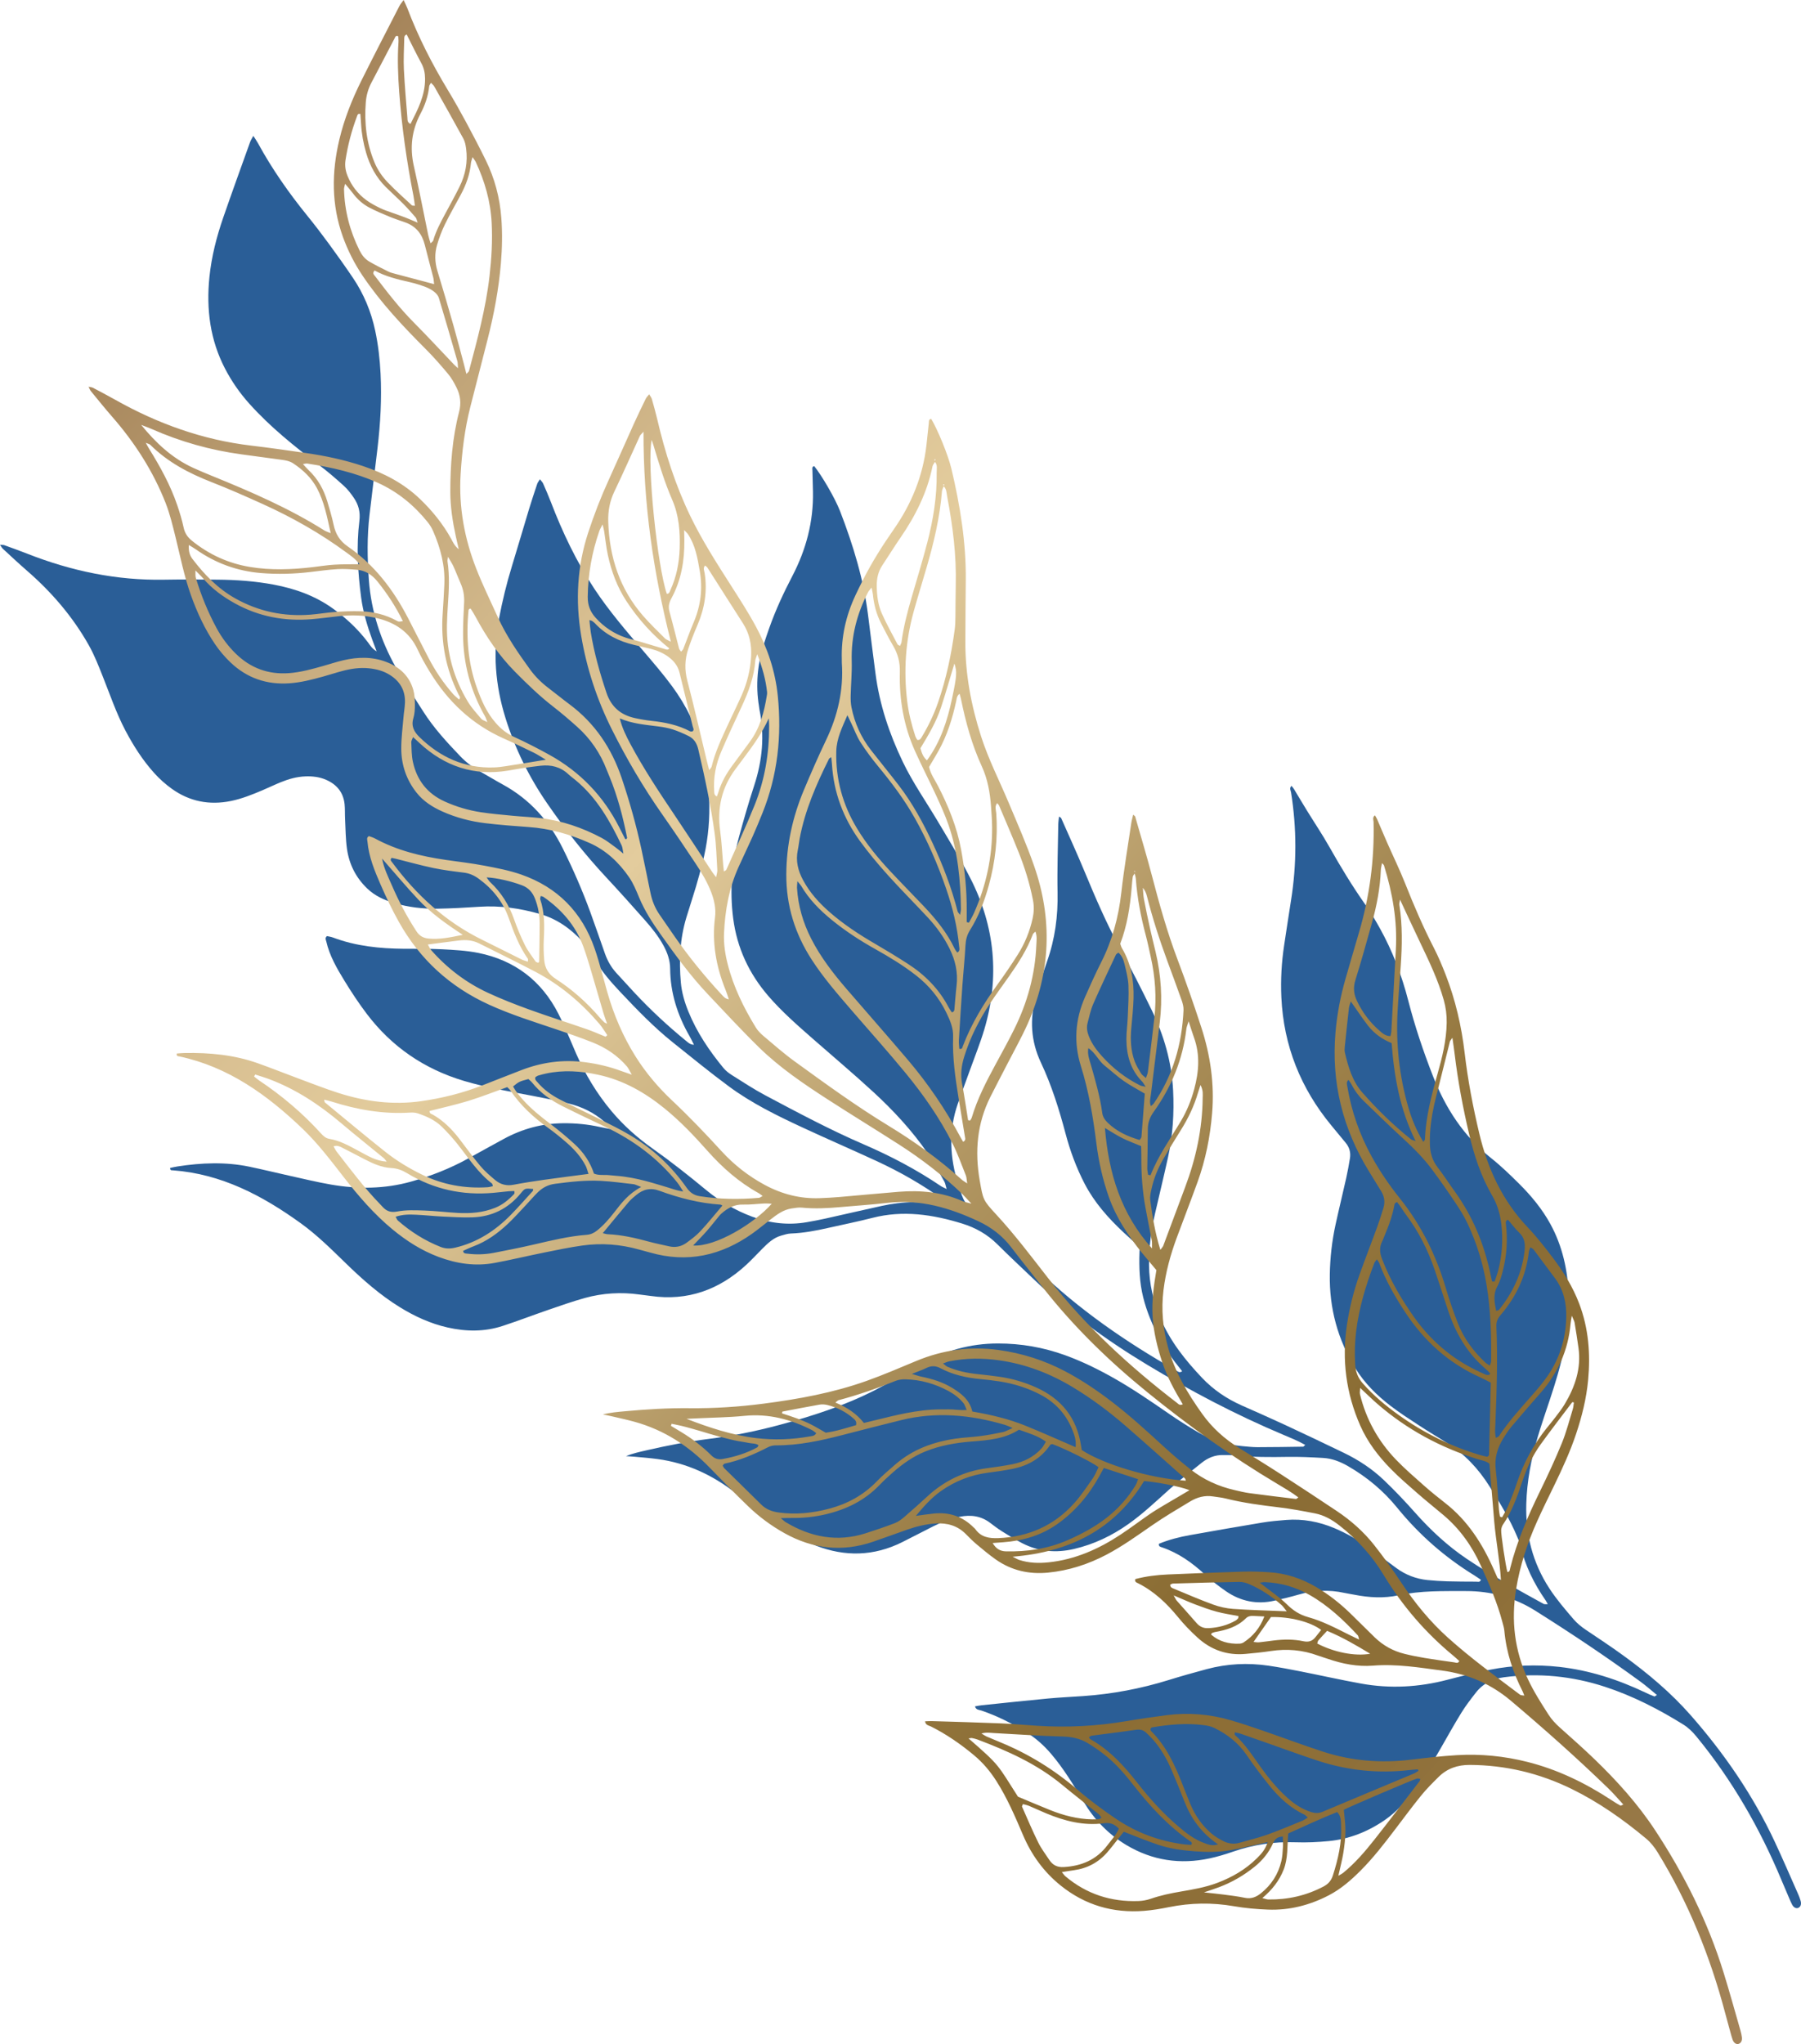 <svg width="305" height="346" viewBox="0 0 305 346" fill="none" xmlns="http://www.w3.org/2000/svg">
<path d="M0.729 92.285C2.027 92.755 3.327 93.219 4.612 93.724C12.055 96.651 19.74 98.27 27.769 98.126C30.78 98.072 33.794 98.096 36.807 98.118C40.013 98.143 43.205 98.37 46.361 98.963C49.979 99.643 53.39 100.855 56.402 103.029C58.653 104.655 60.664 106.535 62.338 108.766C62.684 109.228 62.971 109.767 63.788 110.266C63.451 109.37 63.229 108.799 63.021 108.225C62.185 105.918 61.482 103.576 61.159 101.133C60.589 96.821 60.33 92.49 60.863 88.166C61.047 86.676 60.717 85.437 59.924 84.273C59.433 83.551 58.889 82.836 58.246 82.252C56.9 81.032 55.519 79.839 54.07 78.745C49.857 75.563 45.753 72.27 42.211 68.321C40.605 66.53 39.249 64.579 38.139 62.458C35.577 57.566 34.911 52.336 35.465 46.904C35.818 43.448 36.674 40.1 37.805 36.828C39.283 32.554 40.827 28.304 42.353 24.049C42.469 23.724 42.672 23.432 42.902 23C43.226 23.508 43.482 23.863 43.69 24.243C46.074 28.614 48.916 32.669 52.052 36.53C53.318 38.09 54.538 39.69 55.726 41.31C57.1 43.183 58.446 45.078 59.748 47.001C61.601 49.734 62.848 52.734 63.538 55.968C64.05 58.371 64.327 60.8 64.449 63.252C64.659 67.469 64.43 71.668 63.932 75.856C63.486 79.6 63.029 83.342 62.586 87.086C62.148 90.782 62.195 94.478 62.469 98.188C62.86 103.49 64.478 108.406 67.053 113.005C68.462 115.521 70.085 117.918 71.627 120.358C73.415 123.19 75.669 125.638 77.977 128.041C78.985 129.091 80.136 129.946 81.406 130.655C82.666 131.358 83.898 132.113 85.164 132.805C89.728 135.3 93.012 138.984 95.309 143.614C97.069 147.161 98.651 150.783 100.006 154.503C100.843 156.803 101.637 159.118 102.451 161.425C102.874 162.623 103.489 163.712 104.342 164.656C105.352 165.773 106.371 166.882 107.398 167.984C110.142 170.927 113.081 173.661 116.199 176.203C116.55 176.489 116.889 176.836 117.52 176.843C117.233 176.28 117.026 175.825 116.778 175.395C114.734 171.848 113.52 168.075 113.49 163.939C113.48 162.547 113.016 161.239 112.336 160.002C111.481 158.447 110.381 157.076 109.218 155.76C107.056 153.314 104.873 150.884 102.648 148.496C99.002 144.581 95.695 140.398 92.663 135.994C89.579 131.514 87.205 126.693 85.589 121.491C83.879 115.989 83.43 110.421 84.503 104.74C85.076 101.711 85.803 98.725 86.711 95.779C87.692 92.598 88.614 89.4 89.58 86.216C90.018 84.774 90.495 83.343 90.975 81.914C91.061 81.657 91.249 81.435 91.433 81.126C91.675 81.437 91.873 81.611 91.969 81.83C92.423 82.864 92.877 83.899 93.281 84.953C95.262 90.13 97.638 95.113 100.702 99.736C103.171 103.459 106.085 106.842 108.982 110.235C110.652 112.192 112.341 114.145 113.86 116.218C116.217 119.433 117.971 122.973 118.908 126.876C120.446 133.275 120.608 139.684 118.956 146.093C118.611 147.43 118.255 148.767 117.861 150.091C117.341 151.837 116.763 153.565 116.235 155.309C115.145 158.912 114.969 162.598 115.304 166.321C115.457 168.022 115.935 169.65 116.578 171.228C118.014 174.754 120.117 177.87 122.523 180.789C122.914 181.262 123.431 181.661 123.954 181.989C125.813 183.156 127.651 184.372 129.586 185.4C135.072 188.313 140.551 191.238 146.263 193.706C150.819 195.675 155.208 197.979 159.33 200.766C159.564 200.925 159.836 201.026 160.313 201.266C160.137 200.683 160.092 200.303 159.918 199.997C158.986 198.363 158.119 196.68 157.051 195.138C154.431 191.353 151.308 187.985 147.933 184.876C144.565 181.774 141.055 178.825 137.613 175.802C135.019 173.525 132.421 171.259 130.151 168.634C126.855 164.822 124.817 160.478 124.166 155.459C123.549 150.709 123.946 146.05 125.205 141.456C125.986 138.609 126.805 135.77 127.723 132.965C129.103 128.755 129.513 124.501 128.618 120.144C128.58 119.96 128.57 119.77 128.539 119.584C127.944 115.979 128.266 112.445 129.372 108.974C129.658 108.076 129.963 107.185 130.277 106.296C131.348 103.271 132.689 100.369 134.174 97.526C136.512 93.051 137.775 88.298 137.676 83.219C137.653 82.025 137.607 80.833 137.584 79.64C137.579 79.362 137.448 79.009 137.884 78.9C139.105 80.4 141.396 84.271 142.275 86.547C144.474 92.243 146.257 98.057 147.01 104.148C147.418 107.452 147.842 110.754 148.272 114.055C148.952 119.277 150.607 124.198 152.873 128.929C154.56 132.451 156.803 135.645 158.791 138.991C160.684 142.174 162.628 145.337 164.314 148.63C168.51 156.823 169.322 165.396 166.697 174.238C166.019 176.523 165.119 178.74 164.314 180.986C163.614 182.936 162.886 184.876 162.205 186.834C160.615 191.406 160.839 195.975 162.293 200.531C163.269 203.591 163.248 203.618 165.773 205.688C169.226 208.519 172.371 211.68 175.572 214.777C182.659 221.637 190.694 227.179 199.241 232.023C199.479 232.158 199.743 232.436 200.198 232.11C198.587 230.105 197.052 228.058 195.92 225.741C194.812 223.473 193.891 221.154 193.392 218.669C192.883 216.131 192.907 213.566 192.996 211.08C192.004 210.182 191.109 209.395 190.24 208.581C187.662 206.162 185.327 203.541 183.686 200.377C182.295 197.693 181.241 194.865 180.468 191.945C179.372 187.811 178.105 183.748 176.277 179.865C174.576 176.253 174.333 172.485 175.46 168.653C176.045 166.665 176.638 164.677 177.328 162.725C178.665 158.942 179.182 155.066 179.1 151.056C179.021 147.227 179.163 143.394 179.218 139.562C179.224 139.136 179.297 138.71 179.345 138.224C179.537 138.36 179.675 138.405 179.714 138.494C181.057 141.536 182.444 144.562 183.715 147.633C185.517 151.986 187.384 156.3 189.636 160.449C191.522 163.924 193.329 167.445 195.051 171.004C197.121 175.28 198.424 179.785 198.666 184.566C198.861 188.417 198.615 192.232 197.785 195.996C197.095 199.124 196.335 202.238 195.62 205.361C194.958 208.249 194.555 211.168 194.585 214.139C194.617 217.325 195.314 220.354 196.573 223.279C198.214 227.095 200.743 230.255 203.574 233.238C205.517 235.284 207.776 236.791 210.325 237.922C212.734 238.992 215.149 240.049 217.539 241.16C220.895 242.721 224.239 244.309 227.572 245.92C230.073 247.129 232.387 248.651 234.392 250.57C236.204 252.303 237.939 254.126 239.603 256.002C242.241 258.975 245.118 261.661 248.42 263.884C252.59 266.693 257.019 269.06 261.407 271.495C261.567 271.584 261.808 271.526 262.118 271.543C261.941 271.229 261.863 271.057 261.756 270.905C259.765 268.042 258.248 264.966 257.466 261.546C257.357 261.063 257.135 260.605 256.943 260.145C255.683 257.116 253.974 254.341 252.232 251.573C250.359 248.596 248.02 246.116 245.046 244.242C243.507 243.272 241.938 242.347 240.417 241.35C238.739 240.252 237.042 239.169 235.455 237.946C233.158 236.177 231.099 234.146 229.561 231.655C226.546 226.77 225.105 221.449 225.204 215.706C225.253 212.868 225.572 210.062 226.175 207.292C226.75 204.653 227.396 202.029 227.985 199.394C228.23 198.292 228.433 197.178 228.613 196.064C228.772 195.084 228.522 194.2 227.877 193.429C227.07 192.467 226.277 191.492 225.477 190.524C220.265 184.219 217.374 177.01 216.999 168.81C216.865 165.849 217.028 162.907 217.474 159.978C217.862 157.431 218.242 154.883 218.646 152.339C219.61 146.27 219.608 140.203 218.64 134.134C218.587 133.802 218.312 133.421 218.716 133.024C218.864 133.214 219.023 133.383 219.141 133.576C219.858 134.757 220.557 135.95 221.281 137.125C222.564 139.21 223.934 141.244 225.137 143.372C227.022 146.711 229.002 149.983 231.211 153.119C232.113 154.4 232.915 155.758 233.679 157.128C235.829 160.988 237.385 165.088 238.486 169.366C239.597 173.689 241.022 177.913 242.639 182.07C244.771 187.551 247.867 192.335 252.529 196.042C254.195 197.366 255.736 198.859 257.249 200.361C259.304 202.402 261.153 204.631 262.552 207.181C264.616 210.946 265.501 215.036 265.669 219.296C265.789 222.325 265.449 225.319 264.87 228.289C264.303 231.195 263.433 234.014 262.503 236.819C261.792 238.965 261.051 241.103 260.404 243.269C259.303 246.955 258.587 250.719 258.477 254.574C258.329 259.733 259.542 264.517 262.389 268.879C263.6 270.733 265.023 272.391 266.453 274.059C267.075 274.784 267.79 275.367 268.578 275.895C270.714 277.328 272.861 278.746 274.942 280.257C279.065 283.25 282.965 286.52 286.333 290.355C292.037 296.851 296.898 303.929 300.569 311.783C301.952 314.74 303.237 317.741 304.561 320.725C304.712 321.069 304.842 321.427 304.943 321.788C305.093 322.326 304.937 322.759 304.572 322.936C304.209 323.113 303.773 322.916 303.51 322.426C303.332 322.095 303.184 321.746 303.035 321.401C302.589 320.363 302.142 319.324 301.708 318.282C298.036 309.474 293.327 301.285 287.253 293.901C286.605 293.113 285.894 292.428 285.036 291.895C280.864 289.303 276.516 287.074 271.837 285.538C266.261 283.708 260.565 283.152 254.738 283.908C252.772 284.164 251.135 284.971 249.918 286.54C249.073 287.628 248.224 288.723 247.501 289.893C246.28 291.867 245.153 293.898 243.997 295.912C242.528 298.471 241.042 301.018 239.237 303.361C237.889 305.109 236.427 306.749 234.607 308.016C231.722 310.024 228.537 311.309 225.03 311.645C223.161 311.824 221.268 311.914 219.393 311.846C215.768 311.715 212.271 312.248 208.847 313.424C207.544 313.871 206.218 314.281 204.873 314.569C199.876 315.64 195.143 314.949 190.73 312.304C187.704 310.49 185.332 308.022 183.524 305.009C181.844 302.208 180.163 299.418 178.034 296.913C176.796 295.456 175.412 294.22 173.801 293.22C171.394 291.726 168.88 290.456 166.189 289.546C165.821 289.421 165.289 289.472 165.115 288.839C165.512 288.773 165.869 288.693 166.231 288.656C169.974 288.268 173.717 287.864 177.464 287.512C179.463 287.325 181.47 287.237 183.474 287.096C188.376 286.753 193.172 285.85 197.869 284.396C200.025 283.728 202.199 283.114 204.379 282.532C207.82 281.612 211.316 281.439 214.835 281.955C216.635 282.219 218.425 282.561 220.21 282.913C223.659 283.593 227.089 284.369 230.547 284.991C235.437 285.871 240.291 285.598 245.103 284.344C247.53 283.711 249.967 283.102 252.427 282.621C256.267 281.869 260.149 281.726 264.047 282.156C269.158 282.72 273.97 284.289 278.6 286.479C279.11 286.72 279.623 286.96 280.151 287.153C280.252 287.19 280.436 287.001 280.581 286.917C280.609 286.964 280.637 287.012 280.666 287.059C280.645 287.013 280.624 286.967 280.602 286.92C279.679 286.166 278.788 285.368 277.826 284.668C272.045 280.451 266.096 276.483 260.04 272.671C256.436 270.402 252.521 269.315 248.258 269.323C244.431 269.33 240.614 269.225 236.834 270.041C234.35 270.577 231.839 270.432 229.35 269.941C228.796 269.832 228.234 269.756 227.683 269.635C225.05 269.058 222.453 269.181 219.867 269.936C218.544 270.323 217.198 270.636 215.854 270.946C212.871 271.634 210.105 271.07 207.605 269.343C206.37 268.49 205.171 267.561 204.071 266.541C201.928 264.552 199.606 262.889 196.817 261.937C196.56 261.849 196.175 261.806 196.257 261.322C197.938 260.629 199.696 260.177 201.486 259.858C205.563 259.13 209.64 258.414 213.725 257.738C215.084 257.512 216.464 257.386 217.839 257.282C220.645 257.068 223.338 257.57 225.932 258.655C228.086 259.556 230.087 260.722 231.97 262.094C233.491 263.203 234.984 264.348 236.507 265.456C238.062 266.589 239.811 267.257 241.721 267.456C242.844 267.573 243.973 267.642 245.101 267.675C246.732 267.723 248.365 267.725 249.996 267.732C250.26 267.733 250.607 267.896 250.792 267.415C250.435 267.175 250.086 266.922 249.719 266.697C244.698 263.614 240.334 259.795 236.612 255.214C234.297 252.366 231.51 250.039 228.319 248.195C226.988 247.426 225.601 246.874 224.073 246.789C222.07 246.678 220.061 246.576 218.058 246.61C215.105 246.661 212.16 246.672 209.219 246.352C208.536 246.278 207.842 246.317 207.152 246.298C205.765 246.26 204.559 246.771 203.506 247.609C201.591 249.133 199.655 250.64 197.84 252.278C195.648 254.256 193.498 256.278 191.082 257.987C188.287 259.965 185.245 261.412 181.901 262.194C178.855 262.908 175.906 262.657 173.11 261.219C171.942 260.617 170.822 259.919 169.707 259.222C169.016 258.791 168.361 258.299 167.715 257.803C166.158 256.606 164.423 256.373 162.544 256.746C160.991 257.054 159.535 257.621 158.129 258.323C156.333 259.22 154.561 260.164 152.764 261.056C147.99 263.425 143.125 263.552 138.175 261.633C135.819 260.719 133.617 259.519 131.581 258.036C129.199 256.301 126.856 254.509 124.531 252.696C120.637 249.658 116.305 247.654 111.395 246.982C110.091 246.803 108.775 246.708 107.463 246.584C106.981 246.538 106.497 246.516 106.014 246.483C107.193 245.998 108.4 245.746 109.601 245.471C113.027 244.686 116.469 244.011 119.962 243.576C124.011 243.072 128.01 242.27 131.954 241.212C137.538 239.715 143.027 237.941 148.189 235.304C150.812 233.963 153.348 232.448 155.901 230.972C159.958 228.627 164.311 227.416 169.001 227.413C172.934 227.41 176.745 228.075 180.44 229.423C183.278 230.458 185.98 231.781 188.606 233.268C191.887 235.126 194.989 237.255 198.089 239.394C199.636 240.462 201.23 241.467 202.852 242.419C205.216 243.806 207.794 244.566 210.522 244.803C211.335 244.874 212.15 244.968 212.964 244.967C215.537 244.964 218.109 244.923 220.682 244.884C220.768 244.883 220.851 244.746 221.04 244.581C219.809 243.892 218.547 243.379 217.297 242.854C209.298 239.49 201.64 235.459 194.216 230.98C187.317 226.82 180.842 222.09 175.019 216.497C172.982 214.541 170.908 212.622 168.908 210.629C167.216 208.944 165.203 207.813 162.966 207.122C157.986 205.582 152.946 204.819 147.762 206.147C145.272 206.786 142.748 207.287 140.24 207.855C138.157 208.329 136.065 208.722 133.92 208.799C133.371 208.819 132.821 209.005 132.282 209.157C130.959 209.528 130.015 210.459 129.081 211.395C128.194 212.284 127.342 213.21 126.422 214.062C121.828 218.309 116.478 220.272 110.197 219.368C109.575 219.279 108.951 219.215 108.329 219.128C105.178 218.69 102.056 218.871 98.999 219.726C96.949 220.3 94.935 221.009 92.921 221.701C90.312 222.598 87.736 223.59 85.115 224.448C82.056 225.448 78.945 225.416 75.819 224.711C72.907 224.054 70.242 222.83 67.712 221.271C64.377 219.217 61.462 216.648 58.664 213.935C56.185 211.531 53.741 209.086 50.931 207.06C44.428 202.371 37.494 198.714 29.301 198.106C29.125 198.093 28.773 198.179 28.814 197.697C29.231 197.612 29.648 197.507 30.071 197.443C34.13 196.822 38.193 196.649 42.241 197.491C44.576 197.976 46.892 198.55 49.22 199.064C51.487 199.566 53.747 200.115 56.033 200.511C60.601 201.303 65.16 201.27 69.655 200.003C72.986 199.064 76.19 197.802 79.229 196.133C81.263 195.015 83.29 193.884 85.33 192.777C88.476 191.071 91.83 190.158 95.421 190.132C97.502 190.117 99.557 190.315 101.589 190.765C102.06 190.869 102.535 190.956 103.341 191.117C102.884 190.53 102.681 190.164 102.385 189.903C100.607 188.332 98.52 187.33 96.236 186.774C94.225 186.284 92.192 185.876 90.159 185.489C86.275 184.749 82.371 184.101 78.572 182.967C71.86 180.964 66.349 177.204 62.117 171.623C60.754 169.825 59.505 167.93 58.327 166.005C57.051 163.919 55.81 161.794 55.257 159.364C55.192 159.079 54.986 158.776 55.374 158.454C55.683 158.527 56.058 158.57 56.401 158.7C60.28 160.161 64.324 160.568 68.428 160.602C70.562 160.62 72.699 160.572 74.829 160.684C76.893 160.793 78.983 160.897 81.002 161.303C87.166 162.542 91.731 166.02 94.582 171.637C95.687 173.816 96.583 176.103 97.568 178.344C99.118 181.873 101.089 185.149 103.568 188.098C105.597 190.513 107.949 192.604 110.517 194.419C113.645 196.632 116.643 199.004 119.594 201.445C121.931 203.378 124.531 204.889 127.381 205.95C130.386 207.069 133.469 207.43 136.638 206.882C137.689 206.7 138.737 206.501 139.778 206.271C142.962 205.565 146.138 204.82 149.325 204.127C152.868 203.358 156.412 203.206 159.946 204.228C160.29 204.328 160.662 204.331 161.438 204.434C160.646 203.8 160.19 203.4 159.699 203.047C156.171 200.512 152.414 198.364 148.476 196.546C144.26 194.599 139.998 192.754 135.787 190.797C131.518 188.813 127.281 186.73 123.478 183.929C120.248 181.549 117.143 178.996 114.003 176.495C110.754 173.906 107.879 170.917 105.035 167.904C103.444 166.218 101.918 164.467 100.729 162.447C100.094 161.369 99.456 160.255 98.616 159.344C96.635 157.195 94.311 155.536 91.432 154.71C88.081 153.749 84.694 153.261 81.205 153.488C78.826 153.643 76.443 153.78 74.06 153.818C71.604 153.857 69.17 153.566 66.801 152.874C65.098 152.377 63.504 151.657 62.198 150.409C60.265 148.562 59.119 146.281 58.756 143.659C58.524 141.986 58.525 140.28 58.437 138.588C58.395 137.774 58.442 136.952 58.358 136.143C58.153 134.147 57.049 132.798 55.235 132.003C54.12 131.513 52.944 131.378 51.737 131.42C50.273 131.471 48.888 131.863 47.546 132.409C46.5 132.834 45.484 133.329 44.444 133.77C42.711 134.503 40.967 135.207 39.111 135.586C35.474 136.326 32.108 135.681 29.092 133.517C28.03 132.756 27.029 131.865 26.153 130.896C24.166 128.697 22.576 126.212 21.2 123.585C19.679 120.682 18.631 117.587 17.424 114.556C16.706 112.751 15.998 110.92 15.049 109.233C12.315 104.371 8.718 100.2 4.507 96.549C3.133 95.357 1.807 94.109 0.469 92.876C0.316 92.735 0.22 92.533 0 92.219C0.382 92.248 0.57 92.227 0.729 92.285Z" fill="#2A5E97"/>
<path d="M274.888 305.452C274.728 305.519 274.515 305.688 274.417 305.636C273.904 305.364 273.413 305.045 272.925 304.725C268.496 301.82 263.796 299.532 258.65 298.239C254.728 297.253 250.742 296.86 246.715 297.101C244.136 297.256 241.562 297.544 238.996 297.861C233.909 298.486 228.911 298.092 224.037 296.504C220.589 295.38 217.191 294.102 213.762 292.92C211.986 292.307 210.205 291.706 208.403 291.183C204.879 290.161 201.282 289.853 197.641 290.324C195.334 290.622 193.029 290.952 190.734 291.342C185.735 292.189 180.712 292.452 175.656 292.125C173.589 291.991 171.526 291.803 169.458 291.718C165.582 291.559 161.704 291.456 157.825 291.335C157.451 291.323 157.075 291.356 156.66 291.369C156.751 292.045 157.301 292.067 157.66 292.247C160.284 293.561 162.677 295.222 164.932 297.098C166.441 298.354 167.684 299.823 168.749 301.498C170.58 304.38 171.914 307.493 173.245 310.618C174.677 313.979 176.761 316.857 179.604 319.15C183.749 322.493 188.49 323.866 193.741 323.455C195.155 323.344 196.567 323.107 197.959 322.826C201.618 322.089 205.265 322.027 208.95 322.666C210.856 322.997 212.803 323.168 214.736 323.243C218.365 323.384 221.795 322.501 225.019 320.83C227.052 319.776 228.771 318.287 230.388 316.67C232.556 314.502 234.424 312.08 236.277 309.644C237.734 307.727 239.165 305.788 240.684 303.92C241.583 302.814 242.601 301.802 243.614 300.797C245.073 299.347 246.856 298.741 248.9 298.751C254.957 298.782 260.7 300.149 266.145 302.813C270.714 305.049 274.85 307.955 278.756 311.211C279.558 311.88 280.191 312.685 280.745 313.589C285.935 322.056 289.621 331.162 292.16 340.764C292.461 341.901 292.775 343.034 293.089 344.167C293.193 344.546 293.297 344.926 293.432 345.292C293.633 345.835 294.051 346.098 294.447 345.967C294.844 345.835 295.063 345.409 294.984 344.833C294.93 344.446 294.847 344.058 294.739 343.682C293.797 340.418 292.896 337.141 291.89 333.898C289.219 325.281 285.227 317.299 280.292 309.802C277.378 305.374 273.843 301.457 270.043 297.794C268.125 295.946 266.125 294.183 264.141 292.406C263.41 291.752 262.759 291.05 262.224 290.216C260.992 288.294 259.766 286.385 258.784 284.304C256.474 279.406 255.893 274.3 256.753 268.996C257.397 265.033 258.644 261.248 260.276 257.597C261.235 255.452 262.285 253.348 263.308 251.232C264.643 248.467 265.92 245.678 266.899 242.759C267.899 239.775 268.658 236.731 268.952 233.589C269.365 229.17 269.025 224.824 267.432 220.651C266.355 217.824 264.77 215.267 262.952 212.875C261.613 211.114 260.244 209.359 258.725 207.761C254.471 203.286 251.966 197.918 250.541 191.965C249.461 187.448 248.587 182.892 248.045 178.274C247.51 173.706 246.484 169.259 244.817 164.975C244.225 163.455 243.593 161.942 242.848 160.495C241.022 156.95 239.45 153.298 237.982 149.59C237.047 147.225 235.925 144.935 234.901 142.606C234.322 141.291 233.773 139.963 233.202 138.645C233.108 138.428 232.969 138.232 232.844 138.015C232.377 138.369 232.605 138.8 232.614 139.15C232.769 145.55 231.937 151.81 230.117 157.94C229.354 160.51 228.616 163.087 227.87 165.662C227.012 168.622 226.44 171.635 226.171 174.711C225.426 183.226 227.389 191.068 231.846 198.3C232.531 199.411 233.206 200.527 233.898 201.633C234.452 202.519 234.585 203.466 234.289 204.455C233.951 205.58 233.591 206.701 233.188 207.804C232.224 210.443 231.204 213.061 230.254 215.705C229.256 218.479 228.545 221.331 228.104 224.253C227.214 230.167 227.954 235.859 230.363 241.32C231.591 244.105 233.416 246.488 235.52 248.633C236.973 250.116 238.558 251.47 240.121 252.837C241.54 254.077 243.014 255.25 244.453 256.465C247.234 258.813 249.283 261.698 250.787 265.031C252.186 268.13 253.551 271.232 254.421 274.533C254.553 275.034 254.717 275.539 254.763 276.051C255.092 279.69 256.218 283.076 257.859 286.308C257.946 286.48 258.003 286.668 258.141 287.017C257.825 286.957 257.571 286.983 257.42 286.869C253.273 283.745 249.074 280.686 245.198 277.206C242.131 274.453 239.561 271.28 237.275 267.844C235.832 265.675 234.31 263.553 232.697 261.512C230.912 259.253 228.757 257.36 226.368 255.764C223.185 253.638 219.987 251.534 216.773 249.455C214.484 247.976 212.162 246.549 209.849 245.11C207.4 243.587 205.299 241.717 203.596 239.335C201.113 235.863 198.964 232.25 197.812 228.083C196.928 224.89 196.633 221.664 197.039 218.373C197.417 215.302 198.23 212.345 199.303 209.457C200.463 206.333 201.668 203.225 202.802 200.093C204.168 196.323 204.943 192.42 205.273 188.419C205.684 183.449 204.973 178.62 203.446 173.918C202.175 170.005 200.813 166.119 199.363 162.271C197.633 157.677 196.319 152.965 195.076 148.222C194.199 144.874 193.199 141.559 192.245 138.232C192.217 138.135 192.083 138.07 191.905 137.902C191.79 138.397 191.657 138.826 191.592 139.265C191.009 143.212 190.337 147.149 189.891 151.111C189.423 155.26 188.362 159.189 186.476 162.907C185.503 164.826 184.623 166.796 183.753 168.765C182.074 172.564 181.805 176.486 183.046 180.45C184.38 184.712 185.117 189.083 185.668 193.502C186.057 196.623 186.744 199.688 187.796 202.653C189.036 206.146 191.062 209.177 193.364 212.032C194.139 212.994 194.946 213.929 195.835 214.995C195.403 217.547 195.025 220.192 195.196 222.881C195.364 225.516 195.987 228.038 196.807 230.532C197.645 233.082 198.932 235.407 200.302 237.701C199.793 237.974 199.562 237.651 199.338 237.479C191.272 231.29 183.825 224.452 177.527 216.386C174.683 212.743 171.904 209.044 168.766 205.642C166.471 203.154 166.495 203.129 165.919 199.836C165.06 194.931 165.458 190.184 167.712 185.687C168.676 183.762 169.688 181.861 170.67 179.946C171.801 177.74 173.026 175.576 174.033 173.313C177.93 164.552 178.279 155.59 175.118 146.551C173.848 142.919 172.296 139.383 170.801 135.834C169.231 132.106 167.378 128.497 166.138 124.627C164.473 119.429 163.459 114.12 163.482 108.637C163.497 105.17 163.517 101.703 163.554 98.236C163.623 91.846 162.6 85.597 161.137 79.412C160.552 76.941 158.743 72.628 157.702 70.908C157.241 70.96 157.327 71.343 157.293 71.631C157.152 72.866 157.035 74.103 156.895 75.338C156.297 80.593 154.356 85.322 151.351 89.617C149.443 92.344 147.673 95.153 146.163 98.126C145.72 98.999 145.287 99.877 144.871 100.763C143.264 104.191 142.448 107.793 142.561 111.597C142.567 111.793 142.551 111.99 142.564 112.186C142.88 116.807 141.876 121.14 139.887 125.293C138.563 128.06 137.337 130.877 136.147 133.706C134.229 138.271 133.183 143.026 133.161 148.014C133.137 153.284 134.62 158.051 137.464 162.444C139.421 165.469 141.764 168.17 144.101 170.881C147.203 174.479 150.383 178.011 153.398 181.682C156.418 185.36 159.146 189.271 161.302 193.541C162.181 195.281 162.836 197.139 163.563 198.955C163.699 199.295 163.693 199.694 163.792 200.319C163.339 200.006 163.074 199.863 162.857 199.668C159.029 196.217 154.861 193.228 150.477 190.563C144.982 187.221 139.785 183.439 134.582 179.669C132.746 178.339 131.035 176.828 129.296 175.365C128.806 174.953 128.333 174.471 128 173.928C125.942 170.581 124.222 167.072 123.24 163.232C122.801 161.515 122.536 159.768 122.613 157.991C122.782 154.102 123.468 150.321 125.078 146.755C125.857 145.028 126.684 143.325 127.456 141.596C128.041 140.284 128.588 138.955 129.125 137.622C131.694 131.238 132.409 124.601 131.718 117.782C131.296 113.624 129.992 109.726 128.026 106.079C126.759 103.728 125.302 101.477 123.865 99.226C121.372 95.321 118.859 91.425 116.849 87.238C114.354 82.039 112.611 76.566 111.3 70.948C111.032 69.804 110.711 68.672 110.389 67.542C110.321 67.303 110.143 67.096 109.939 66.74C109.709 67.034 109.486 67.237 109.362 67.49C108.675 68.898 107.991 70.308 107.346 71.735C105.92 74.888 104.538 78.06 103.1 81.206C101.767 84.12 100.614 87.101 99.613 90.148C97.736 95.862 97.429 101.671 98.419 107.587C99.356 113.18 101.117 118.487 103.653 123.54C106.145 128.508 108.948 133.284 112.136 137.833C114.08 140.608 115.977 143.418 117.849 146.244C118.856 147.765 119.792 149.332 120.452 151.057C120.976 152.428 121.271 153.842 121.089 155.28C120.55 159.553 121.272 163.616 122.873 167.561C123.067 168.041 123.217 168.538 123.431 169.16C122.788 169.064 122.49 168.658 122.171 168.315C119.334 165.259 116.708 162.027 114.309 158.609C113.411 157.329 112.523 156.043 111.644 154.749C110.902 153.656 110.425 152.446 110.157 151.151C109.641 148.656 109.148 146.156 108.609 143.666C107.736 139.638 106.618 135.68 105.307 131.775C103.596 126.676 100.748 122.418 96.429 119.208C95.231 118.317 94.076 117.366 92.885 116.466C91.686 115.558 90.627 114.514 89.742 113.291C87.715 110.49 85.749 107.649 84.311 104.479C83.071 101.745 81.742 99.046 80.65 96.253C78.651 91.148 77.674 85.85 78.003 80.323C78.234 76.457 78.694 72.635 79.649 68.882C80.617 65.079 81.597 61.28 82.567 57.478C83.653 53.226 84.465 48.924 84.83 44.542C85.041 41.995 85.093 39.449 84.9 36.897C84.64 33.463 83.778 30.194 82.262 27.115C81.195 24.95 80.081 22.807 78.934 20.683C77.943 18.844 76.918 17.023 75.838 15.236C73.166 10.816 70.819 6.235 68.984 1.392C68.824 0.971 68.612 0.569 68.35 0C68.056 0.414 67.809 0.688 67.646 1.006C65.501 5.186 63.34 9.358 61.242 13.562C59.636 16.782 58.302 20.118 57.465 23.637C56.152 29.165 56.114 34.656 58.058 40.062C58.901 42.405 60.018 44.608 61.412 46.679C64.487 51.249 68.228 55.219 72.094 59.089C73.424 60.419 74.671 61.843 75.879 63.29C76.455 63.98 76.913 64.795 77.315 65.608C77.966 66.919 78.132 68.245 77.739 69.757C76.6 74.147 76.269 78.651 76.258 83.182C76.253 85.748 76.649 88.263 77.186 90.76C77.319 91.383 77.468 92.002 77.689 92.974C76.922 92.345 76.704 91.748 76.414 91.224C75.011 88.689 73.214 86.467 71.138 84.477C68.36 81.813 65.042 80.088 61.44 78.882C58.297 77.831 55.066 77.152 51.794 76.681C48.719 76.237 45.643 75.794 42.559 75.431C34.337 74.462 26.708 71.721 19.507 67.665C18.264 66.965 16.998 66.305 15.737 65.639C15.583 65.557 15.388 65.553 15 65.464C15.182 65.819 15.252 66.042 15.389 66.208C16.587 67.666 17.77 69.138 19.01 70.559C22.81 74.913 25.911 79.719 28.037 85.117C28.774 86.99 29.245 88.978 29.731 90.942C30.547 94.239 31.192 97.579 32.346 100.786C33.391 103.69 34.674 106.475 36.402 109.021C37.164 110.144 38.063 111.202 39.044 112.136C41.828 114.788 45.179 115.923 48.995 115.664C50.944 115.532 52.822 115.048 54.693 114.531C55.816 114.222 56.923 113.853 58.049 113.559C59.496 113.181 60.965 112.97 62.467 113.122C63.706 113.247 64.888 113.55 65.96 114.21C67.703 115.283 68.646 116.829 68.581 118.918C68.554 119.764 68.394 120.606 68.326 121.453C68.182 123.211 67.948 124.971 67.954 126.73C67.964 129.487 68.822 132 70.543 134.175C71.705 135.644 73.235 136.61 74.907 137.36C77.231 138.402 79.678 139.042 82.192 139.343C84.632 139.635 87.085 139.825 89.537 139.997C93.134 140.247 96.525 141.222 99.818 142.682C102.645 143.934 104.791 145.969 106.52 148.463C107.252 149.52 107.752 150.759 108.252 151.96C109.19 154.209 110.508 156.229 111.902 158.19C114.393 161.696 116.919 165.181 119.883 168.305C122.747 171.323 125.567 174.39 128.541 177.297C132.041 180.718 136.082 183.456 140.171 186.098C144.205 188.704 148.305 191.202 152.345 193.798C156.118 196.223 159.661 198.963 162.917 202.069C163.37 202.502 163.781 202.978 164.503 203.744C163.725 203.528 163.344 203.473 163.007 203.322C159.538 201.776 155.896 201.439 152.171 201.74C148.82 202.011 145.473 202.338 142.123 202.623C141.028 202.716 139.93 202.776 138.831 202.817C135.517 202.942 132.418 202.14 129.502 200.567C126.736 199.075 124.288 197.155 122.166 194.834C119.487 191.904 116.751 189.039 113.859 186.319C111.486 184.089 109.37 181.603 107.629 178.829C105.502 175.439 103.939 171.785 102.84 167.926C102.142 165.476 101.542 162.991 100.712 160.588C98.573 154.394 94.388 150.169 88.26 148.034C86.253 147.334 84.132 146.935 82.039 146.535C79.88 146.123 77.689 145.875 75.511 145.56C71.323 144.953 67.248 143.972 63.485 141.923C63.153 141.742 62.776 141.645 62.47 141.528C62.031 141.805 62.199 142.146 62.227 142.449C62.457 145.034 63.433 147.399 64.45 149.73C65.389 151.881 66.405 154.011 67.551 156.057C71.106 162.405 76.221 167.054 82.802 170.055C86.528 171.754 90.426 172.966 94.293 174.269C96.317 174.952 98.338 175.655 100.325 176.441C102.583 177.333 104.577 178.659 106.177 180.527C106.442 180.837 106.601 181.242 106.987 181.912C106.186 181.634 105.712 181.478 105.245 181.305C103.231 180.557 101.159 180.068 99.03 179.794C95.359 179.32 91.806 179.796 88.358 181.119C86.121 181.977 83.895 182.863 81.663 183.733C78.33 185.033 74.882 185.891 71.35 186.396C66.584 187.077 61.921 186.478 57.363 185.024C55.082 184.298 52.849 183.415 50.601 182.583C48.292 181.728 46.005 180.812 43.688 179.987C39.667 178.555 35.492 178.167 31.26 178.243C30.818 178.251 30.378 178.301 29.941 178.331C29.832 178.823 30.204 178.784 30.381 178.822C38.668 180.59 45.249 185.33 51.248 191.073C53.84 193.555 56.002 196.418 58.203 199.244C60.689 202.435 63.314 205.491 66.438 208.075C68.808 210.035 71.362 211.67 74.248 212.753C77.343 213.916 80.519 214.383 83.781 213.775C86.576 213.255 89.344 212.589 92.132 212.027C94.286 211.592 96.44 211.141 98.613 210.834C101.853 210.377 105.069 210.624 108.228 211.515C108.851 211.692 109.481 211.844 110.103 212.023C116.396 213.83 122.131 212.549 127.408 208.804C128.466 208.054 129.463 207.216 130.492 206.423C131.575 205.587 132.667 204.757 134.07 204.558C134.641 204.477 135.228 204.361 135.793 204.417C137.995 204.637 140.186 204.521 142.379 204.323C145.019 204.085 147.668 203.919 150.299 203.606C155.778 202.957 160.822 204.446 165.698 206.728C167.888 207.753 169.789 209.2 171.286 211.174C173.057 213.509 174.911 215.779 176.723 218.081C181.903 224.664 187.869 230.446 194.344 235.701C201.314 241.356 208.583 246.582 216.293 251.166C217.497 251.883 218.717 252.586 219.878 253.47C219.663 253.614 219.559 253.744 219.471 253.733C216.837 253.416 214.204 253.1 211.575 252.746C210.744 252.633 209.925 252.422 209.103 252.236C206.348 251.611 203.819 250.468 201.595 248.707C200.069 247.5 198.579 246.241 197.145 244.924C194.272 242.285 191.395 239.655 188.299 237.281C185.821 235.38 183.242 233.64 180.485 232.176C176.896 230.271 173.093 229.055 169.074 228.51C164.282 227.861 159.669 228.505 155.201 230.361C152.39 231.529 149.592 232.739 146.728 233.758C141.092 235.763 135.24 236.83 129.33 237.597C125.154 238.14 120.958 238.412 116.752 238.368C113.123 238.33 109.515 238.549 105.907 238.881C104.641 238.998 103.374 239.09 102.103 239.426C102.592 239.528 103.084 239.618 103.57 239.732C104.893 240.043 106.224 240.323 107.532 240.689C112.455 242.066 116.607 244.738 120.166 248.415C122.291 250.611 124.439 252.786 126.635 254.908C128.51 256.721 130.594 258.268 132.877 259.538C137.67 262.207 142.658 262.752 147.861 260.973C149.82 260.302 151.76 259.575 153.717 258.898C155.25 258.369 156.816 257.986 158.445 257.884C160.416 257.761 162.157 258.244 163.584 259.695C164.176 260.297 164.777 260.897 165.424 261.438C166.468 262.313 167.516 263.189 168.627 263.972C171.286 265.845 174.265 266.514 177.475 266.202C180.999 265.858 184.305 264.789 187.432 263.136C190.135 261.708 192.609 259.921 195.121 258.185C197.201 256.747 199.385 255.461 201.551 254.155C202.743 253.437 204.045 253.077 205.456 253.309C206.158 253.424 206.874 253.48 207.56 253.652C210.521 254.392 213.532 254.79 216.555 255.148C218.607 255.392 220.645 255.777 222.676 256.17C224.225 256.47 225.566 257.232 226.821 258.212C229.827 260.558 232.355 263.348 234.328 266.609C237.502 271.854 241.435 276.403 246.14 280.283C246.484 280.566 246.805 280.876 247.138 281.174C246.882 281.644 246.55 281.428 246.281 281.39C244.614 281.156 242.948 280.927 241.288 280.651C240.14 280.459 238.996 280.231 237.865 279.954C235.94 279.483 234.246 278.549 232.813 277.164C231.411 275.809 230.042 274.418 228.641 273.063C226.906 271.385 225.021 269.902 222.944 268.673C220.444 267.192 217.762 266.3 214.865 266.131C213.446 266.048 212.019 265.986 210.6 266.029C206.334 266.158 202.069 266.331 197.806 266.513C195.933 266.593 194.075 266.815 192.262 267.296C192.111 267.785 192.498 267.883 192.75 268.01C195.469 269.381 197.612 271.422 199.528 273.771C200.51 274.977 201.608 276.103 202.753 277.156C205.07 279.286 207.819 280.253 210.96 279.959C212.376 279.826 213.793 279.691 215.198 279.476C217.945 279.055 220.615 279.29 223.224 280.252C223.772 280.453 224.334 280.611 224.885 280.801C227.361 281.652 229.906 282.152 232.517 281.945C236.491 281.628 240.377 282.268 244.287 282.793C248.644 283.379 252.494 285.045 255.865 287.888C261.526 292.665 267.059 297.588 272.386 302.744C273.271 303.601 274.071 304.549 274.911 305.455C274.927 305.507 274.942 305.558 274.958 305.608C274.933 305.557 274.91 305.505 274.888 305.452ZM113.331 109.767C113.15 110.039 112.922 109.97 112.663 109.892C111.185 109.44 109.703 108.998 108.219 108.564C107.476 108.347 106.715 108.186 105.981 107.94C103.98 107.272 102.275 106.13 100.856 104.555C99.952 103.551 99.516 102.43 99.533 101.015C99.579 97.187 100.246 93.492 101.492 89.892C101.592 89.602 101.761 89.336 102.044 88.765C102.183 89.354 102.269 89.641 102.316 89.934C102.528 91.285 102.658 92.654 102.949 93.987C103.553 96.743 104.522 99.371 106.071 101.736C108.079 104.8 110.508 107.486 113.362 109.769C113.359 109.819 113.346 109.872 113.356 109.919C113.363 109.952 113.4 109.979 113.422 110.009C113.393 109.928 113.362 109.847 113.331 109.767ZM192.186 147.806C192.152 147.67 192.116 147.534 192.082 147.398C192.127 147.423 192.214 147.453 192.212 147.471C192.195 147.581 192.16 147.688 192.129 147.797C192.205 148.111 192.328 148.42 192.351 148.737C192.587 152.009 193.208 155.208 194.049 158.37C194.368 159.568 194.612 160.786 194.883 161.997C195.644 165.405 195.882 168.847 195.488 172.322C195.142 175.374 194.766 178.423 194.389 181.472C194.354 181.761 194.209 182.037 194.064 182.476C193.702 182.147 193.407 181.977 193.252 181.721C192.851 181.054 192.429 180.381 192.16 179.655C191.489 177.847 191.409 175.96 191.583 174.049C191.737 172.357 191.923 170.664 191.968 168.967C192.046 165.982 191.562 163.106 189.999 160.497C189.87 160.282 189.815 160.021 189.714 159.749C190.864 156.726 191.365 153.569 191.64 150.366C191.697 149.715 191.736 149.06 191.837 148.416C191.87 148.199 192.069 148.009 192.186 147.806ZM158.36 78.156C158.325 78.011 158.29 77.866 158.256 77.722C158.313 77.731 158.371 77.741 158.427 77.75C158.385 77.882 158.343 78.013 158.301 78.145C158.809 78.695 158.616 79.382 158.625 80.012C158.685 84.027 158.048 87.958 157.041 91.822C156.234 94.916 155.301 97.977 154.408 101.048C153.679 103.558 153.012 106.08 152.674 108.68C152.646 108.898 152.508 109.102 152.414 109.331C152.196 109.2 152.047 109.163 151.999 109.072C151.098 107.34 150.134 105.636 149.341 103.854C148.703 102.418 148.506 100.841 148.477 99.263C148.454 98 148.691 96.799 149.405 95.722C150.448 94.151 151.44 92.545 152.508 90.992C155.042 87.309 157.013 83.376 157.92 78.947C157.979 78.665 158.209 78.419 158.36 78.156ZM159.824 82.289C159.79 82.185 159.755 82.082 159.72 81.978C159.796 81.995 159.872 82.012 159.947 82.029C159.889 82.111 159.83 82.194 159.772 82.276C160.328 82.75 160.289 83.451 160.408 84.076C161.356 89.027 161.986 94.009 161.856 99.068C161.811 100.831 161.83 102.596 161.802 104.361C161.79 105.078 161.781 105.803 161.686 106.512C161.122 110.732 160.254 114.885 158.858 118.913C158.15 120.956 157.224 122.895 156.108 124.741C155.956 124.993 155.814 125.334 155.324 125.232C155.228 125.045 155.078 124.831 155.001 124.593C154.374 122.665 153.875 120.71 153.633 118.688C153.019 113.564 153.341 108.508 154.728 103.536C155.429 101.019 156.199 98.522 156.932 96.014C158.16 91.806 159.167 87.552 159.521 83.162C159.543 82.865 159.719 82.579 159.824 82.289ZM92.444 128.601C89.898 129.013 87.803 129.363 85.704 129.687C85.002 129.795 84.293 129.886 83.585 129.908C78.647 130.062 74.52 128.164 71.017 124.748C70.147 123.9 69.6 122.935 69.998 121.598C70.218 120.859 70.268 120.047 70.263 119.268C70.258 118.427 70.215 117.555 69.985 116.755C69.302 114.381 67.645 112.901 65.409 112.046C63.026 111.136 60.591 111.198 58.153 111.762C57.022 112.024 55.915 112.396 54.795 112.711C52.867 113.255 50.938 113.801 48.926 113.946C45.438 114.197 42.435 113.098 39.922 110.641C38.611 109.359 37.525 107.897 36.655 106.282C35.197 103.577 34.043 100.738 33.157 97.791C33.063 97.478 33.12 97.118 33.099 96.565C33.634 97.111 34.017 97.46 34.35 97.852C35.891 99.661 37.769 101.025 39.827 102.16C43.867 104.386 48.195 105.184 52.752 104.814C54.297 104.688 55.833 104.474 57.374 104.304C59.511 104.067 61.644 104.13 63.738 104.614C66.849 105.332 69.323 106.922 70.732 109.969C71.333 111.269 72.051 112.521 72.797 113.743C75.864 118.766 79.95 122.635 85.345 125.024C87.062 125.784 88.751 126.609 90.439 127.431C91.009 127.71 91.54 128.071 92.444 128.601ZM140.773 128.162C140.826 128.686 140.871 129.002 140.891 129.321C141.181 134.155 142.823 138.505 145.642 142.377C147.093 144.371 148.685 146.271 150.333 148.105C152.547 150.568 154.895 152.905 157.148 155.332C158.612 156.909 159.866 158.651 160.822 160.599C161.791 162.575 162.258 164.639 161.995 166.856C161.848 168.088 161.772 169.328 161.651 170.563C161.623 170.86 161.7 171.232 161.203 171.37C161.038 171.122 160.838 170.875 160.694 170.598C159.063 167.447 156.664 165.024 153.725 163.135C151.928 161.979 150.102 160.864 148.255 159.792C145.503 158.196 142.852 156.461 140.449 154.356C138.68 152.806 137.128 151.079 135.999 148.978C135.135 147.37 134.724 145.714 135.108 143.891C135.243 143.253 135.303 142.6 135.422 141.958C136.316 137.157 138.252 132.747 140.408 128.421C140.431 128.372 140.505 128.349 140.773 128.162ZM233.176 213.168C233.377 213.483 233.515 213.634 233.58 213.811C234.668 216.771 236.229 219.47 237.95 222.093C241.174 227.009 245.354 230.775 250.715 233.164C251.297 233.424 251.856 233.74 252.467 234.051C252.368 238.163 252.27 242.204 252.169 246.245C252.167 246.302 252.128 246.367 252.089 246.413C252.049 246.461 251.987 246.492 251.854 246.59C251.485 246.501 251.049 246.416 250.623 246.29C245.678 244.823 241.11 242.544 236.908 239.551C234.692 237.972 232.597 236.233 230.781 234.16C229.955 233.216 229.577 232.216 229.504 230.993C229.39 229.094 229.434 227.206 229.667 225.32C230.159 221.335 231.317 217.531 232.739 213.8C232.804 213.63 232.949 213.492 233.176 213.168ZM171.489 241.719C170.671 242.074 170.281 242.325 169.857 242.413C168.596 242.675 167.327 242.915 166.05 243.085C164.643 243.273 163.218 243.319 161.814 243.525C158.04 244.077 154.55 245.343 151.614 247.899C150.54 248.835 149.447 249.76 148.455 250.783C146.219 253.091 143.517 254.554 140.469 255.368C137.64 256.124 134.76 256.424 131.834 256.018C130.719 255.863 129.725 255.487 128.898 254.664C126.829 252.605 124.73 250.576 122.651 248.527C122.528 248.406 122.468 248.221 122.39 248.086C122.523 247.935 122.59 247.78 122.685 247.761C125.302 247.22 127.727 246.172 130.096 244.958C130.481 244.761 130.958 244.657 131.392 244.659C135.239 244.677 138.955 243.875 142.652 242.916C145.965 242.057 149.28 241.213 152.6 240.39C158.54 238.919 164.395 239.488 170.197 241.193C170.493 241.279 170.773 241.424 171.489 241.719ZM51.303 78.558C51.642 78.51 51.838 78.435 52.018 78.463C56.117 79.096 60.142 79.996 63.957 81.712C67.335 83.231 70.112 85.513 72.433 88.39C72.796 88.84 73.109 89.353 73.342 89.885C74.613 92.783 75.403 95.793 75.246 98.999C75.167 100.629 75.081 102.26 74.966 103.888C74.627 108.693 75.502 113.246 77.653 117.55C77.766 117.776 78.081 118.019 77.75 118.418C77.393 118.092 77.033 117.822 76.741 117.491C75.099 115.63 73.721 113.581 72.573 111.375C71.399 109.12 70.256 106.851 69.086 104.594C66.591 99.781 63.367 95.578 58.885 92.494C57.558 91.58 56.837 90.411 56.506 88.867C56.22 87.529 55.832 86.211 55.438 84.9C54.828 82.868 53.834 81.059 52.276 79.597C51.957 79.297 51.675 78.957 51.303 78.558ZM135.041 149.168C135.439 149.656 135.579 149.788 135.673 149.948C137.009 152.231 138.831 154.063 140.855 155.714C143.175 157.607 145.67 159.227 148.274 160.683C150.649 162.011 152.973 163.425 155.128 165.103C157.312 166.805 159.04 168.9 160.255 171.399C160.88 172.686 161.463 174.01 161.409 175.503C161.28 178.984 161.774 182.408 162.325 185.826C162.678 188.017 163.052 190.204 163.407 192.394C163.455 192.694 163.595 193.044 163.104 193.273C162.95 193.005 162.787 192.739 162.641 192.466C160.138 187.797 157.175 183.443 153.756 179.418C150.349 175.407 146.866 171.461 143.429 167.476C141.132 164.813 138.982 162.045 137.37 158.884C135.989 156.176 135.156 153.321 134.971 150.277C134.958 150.037 135 149.792 135.041 149.168ZM228.365 182.799C228.546 183.066 228.747 183.305 228.885 183.576C229.423 184.634 230.121 185.574 230.967 186.389C233.163 188.507 235.345 190.641 237.595 192.698C239.374 194.324 241.069 196.026 242.51 197.959C243.872 199.785 245.176 201.657 246.443 203.55C247.202 204.684 247.942 205.851 248.521 207.084C250.08 210.405 251.158 213.89 251.754 217.524C252.453 221.796 252.575 226.103 252.524 230.421C252.521 230.64 252.394 230.858 252.3 231.153C251.98 230.941 251.743 230.826 251.558 230.653C249.538 228.764 247.908 226.576 246.892 223.987C246.131 222.046 245.449 220.067 244.858 218.066C243.21 212.487 240.691 207.373 237.063 202.844C235.265 200.602 233.65 198.237 232.269 195.721C230.245 192.035 228.867 188.106 228.177 183.942C228.117 183.579 227.948 183.186 228.365 182.799ZM162.589 154.863C162.322 154.498 162.207 154.406 162.179 154.293C161.156 150.289 159.682 146.452 157.94 142.72C156.336 139.282 154.53 135.956 152.215 132.945C150.667 130.932 149.054 128.971 147.494 126.967C145.826 124.822 144.726 122.399 144.198 119.725C144.073 119.093 144.047 118.429 144.06 117.782C144.105 115.822 144.296 113.861 144.24 111.905C144.12 107.736 145.126 103.871 147.023 100.21C147.126 100.01 147.3 99.848 147.604 99.461C147.713 100.022 147.797 100.321 147.826 100.624C147.989 102.336 148.422 103.97 149.208 105.498C149.864 106.773 150.511 108.056 151.239 109.29C152.058 110.676 152.431 112.098 152.389 113.751C152.27 118.381 153.045 122.881 154.951 127.122C156.101 129.681 157.392 132.176 158.568 134.724C159.305 136.321 160.033 137.933 160.613 139.593C162.224 144.212 162.667 149.023 162.733 153.885C162.737 154.133 162.663 154.382 162.589 154.863ZM60.897 95.502C59.307 95.527 57.953 95.5 56.606 95.585C55.384 95.661 54.168 95.86 52.95 96.003C49.406 96.42 45.861 96.555 42.323 95.968C38.674 95.364 35.413 93.875 32.519 91.544C31.779 90.95 31.302 90.264 31.097 89.301C30.826 88.028 30.443 86.772 30.024 85.538C28.861 82.118 27.128 78.981 25.231 75.931C25.08 75.689 24.95 75.433 24.682 74.954C25.116 75.138 25.322 75.166 25.441 75.284C28.402 78.235 31.987 80.109 35.825 81.609C38.718 82.738 41.563 83.998 44.396 85.277C49.425 87.548 54.219 90.248 58.677 93.534C59.396 94.065 60.156 94.56 60.897 95.502ZM194.821 292.659C194.903 292.571 194.975 292.419 195.07 292.403C198.012 291.901 200.968 291.627 203.946 292.031C204.515 292.108 205.108 292.229 205.619 292.478C207.803 293.544 209.681 294.979 211.088 297.038C212.299 298.811 213.593 300.532 214.938 302.204C216.581 304.246 218.472 306.019 220.875 307.151C221.075 307.245 221.225 307.447 221.474 307.664C221.081 307.895 220.82 308.095 220.527 308.213C218.547 309.015 216.582 309.858 214.572 310.572C213.053 311.113 211.472 311.476 209.923 311.931C208.934 312.221 207.984 312.073 207.099 311.614C206.415 311.259 205.738 310.852 205.152 310.354C203.593 309.029 202.441 307.376 201.633 305.489C201.144 304.35 200.7 303.192 200.248 302.038C198.955 298.739 197.494 295.544 194.928 293.011C194.852 292.936 194.855 292.779 194.821 292.659ZM143.508 121.066C143.807 121.69 143.999 122.085 144.188 122.482C144.692 123.54 145.096 124.664 145.722 125.642C146.635 127.064 147.649 128.428 148.724 129.73C151.006 132.497 153.156 135.346 154.924 138.488C157.074 142.312 158.814 146.317 160.239 150.462C161.324 153.618 162.113 156.854 162.432 160.192C162.467 160.557 162.614 160.969 162.113 161.247C161.973 161.042 161.802 160.851 161.695 160.628C160.388 157.881 158.503 155.564 156.432 153.388C154.55 151.41 152.632 149.466 150.767 147.471C148.676 145.234 146.732 142.87 145.14 140.238C142.719 136.235 141.505 131.897 141.623 127.179C141.676 125.019 142.593 123.188 143.508 121.066ZM155.103 256.596C156.426 255.015 157.75 253.51 159.403 252.354C161.786 250.688 164.401 249.668 167.275 249.296C168.682 249.114 170.091 248.918 171.48 248.636C174.105 248.104 176.319 246.871 177.859 244.572C177.915 244.487 178.09 244.483 178.21 244.442C180.352 245.219 185.022 247.541 186.035 248.359C185.725 248.971 185.474 249.652 185.072 250.226C184.066 251.661 183.093 253.138 181.928 254.434C178.501 258.251 174.172 260.153 169.083 260.36C167.524 260.423 166.124 260.213 165.152 258.813C165.079 258.709 164.963 258.636 164.871 258.545C163.004 256.673 160.744 255.937 158.154 256.198C157.134 256.3 156.12 256.461 155.103 256.596ZM129.153 202.446C128.847 202.606 128.694 202.748 128.531 202.762C125.17 203.049 121.82 203.011 118.477 202.477C117.503 202.321 116.851 201.861 116.289 201.06C113.712 197.384 110.483 194.399 106.644 192.121C105.031 191.163 103.337 190.342 101.66 189.499C99.403 188.363 97.111 187.298 94.867 186.141C93.423 185.397 92.093 184.463 91.027 183.197C90.827 182.96 90.523 182.759 90.672 182.331C90.814 182.248 90.966 182.118 91.139 182.065C91.57 181.932 92.01 181.821 92.45 181.725C95.415 181.08 98.363 181.298 101.299 181.926C105.574 182.841 109.254 184.945 112.621 187.693C115.245 189.837 117.572 192.285 119.817 194.815C122.341 197.659 125.156 200.127 128.482 201.971C128.683 202.08 128.861 202.235 129.153 202.446ZM105.575 144.502C104.994 144.035 104.664 143.741 104.307 143.487C103.517 142.924 102.758 142.296 101.909 141.844C98.623 140.097 95.148 138.903 91.445 138.477C89.906 138.3 88.355 138.235 86.812 138.085C85.013 137.91 83.209 137.758 81.423 137.486C79.311 137.163 77.266 136.558 75.306 135.669C72.38 134.343 70.591 132.074 69.919 128.939C69.689 127.867 69.701 126.74 69.652 125.635C69.64 125.375 69.829 125.106 69.951 124.771C70.207 125.003 70.35 125.132 70.492 125.262C70.683 125.439 70.872 125.616 71.062 125.792C75.328 129.739 80.293 131.388 86.045 130.443C86.873 130.307 87.697 130.144 88.526 130.021C89.546 129.869 90.568 129.725 91.593 129.615C93.34 129.427 94.921 129.809 96.247 131.051C96.625 131.405 97.048 131.709 97.449 132.04C101.051 135.006 103.294 138.959 105.273 143.098C105.428 143.423 105.435 143.823 105.575 144.502ZM106.205 141.843C106.109 141.971 106.078 142.05 106.032 142.062C105.983 142.075 105.886 142.039 105.863 141.997C105.534 141.362 105.212 140.721 104.89 140.082C102.196 134.748 98.234 130.65 93.051 127.778C91.071 126.681 89.05 125.652 86.995 124.707C85.782 124.149 84.821 123.364 83.95 122.37C82.415 120.618 81.51 118.543 80.743 116.382C79.227 112.12 78.914 107.727 79.352 103.254C79.36 103.168 79.501 103.096 79.581 103.018C79.637 103.037 79.721 103.038 79.745 103.077C80.015 103.517 80.294 103.954 80.538 104.41C82.359 107.818 84.519 110.988 87.233 113.728C89.286 115.801 91.384 117.833 93.699 119.624C95.081 120.694 96.412 121.839 97.718 123.004C99.986 125.024 101.66 127.478 102.755 130.332C102.895 130.698 103.05 131.057 103.199 131.418C104.597 134.8 105.511 138.32 106.205 141.843ZM177.127 244.036C176.848 244.471 176.659 244.883 176.368 245.199C175.047 246.639 173.371 247.463 171.495 247.842C170.041 248.136 168.567 248.336 167.095 248.533C163.259 249.046 159.938 250.647 157.079 253.27C155.789 254.455 154.487 255.629 153.158 256.769C152.672 257.185 152.133 257.595 151.547 257.821C149.92 258.449 148.265 259.008 146.604 259.54C141.788 261.08 137.291 260.207 133.032 257.643C132.837 257.526 132.676 257.353 132.226 256.981C133.076 256.966 133.567 256.945 134.057 256.951C136.004 256.977 137.928 256.779 139.823 256.333C143.292 255.52 146.395 254.019 148.917 251.407C149.637 250.66 150.399 249.949 151.179 249.266C152.844 247.806 154.617 246.537 156.698 245.695C159.194 244.686 161.782 244.234 164.43 244.021C167.264 243.793 170.103 243.601 172.563 242.007C174.153 242.595 175.715 243 177.127 244.036ZM99.664 198.71C96.984 199.062 94.552 199.363 92.127 199.708C90.401 199.953 88.677 200.218 86.964 200.545C85.793 200.769 84.763 200.507 83.88 199.769C82.988 199.023 82.091 198.253 81.344 197.368C80.088 195.878 78.954 194.284 77.761 192.74C76.518 191.133 75.108 189.713 73.332 188.697C73.105 188.567 72.702 188.524 72.768 188.051C74.965 187.488 77.168 187.011 79.316 186.35C81.531 185.669 83.694 184.81 85.906 184.02C86.11 184.238 86.314 184.403 86.456 184.612C88.155 187.129 90.34 189.134 92.784 190.888C93.941 191.717 95.054 192.621 96.121 193.565C97.341 194.644 98.415 195.869 99.177 197.333C99.378 197.719 99.474 198.16 99.664 198.71ZM259.17 211.129C259.431 211.309 259.615 211.38 259.716 211.514C260.929 213.126 262.127 214.747 263.332 216.363C264.802 218.334 265.305 220.599 265.246 223.008C265.161 226.558 264.155 229.843 262.179 232.775C261.312 234.063 260.273 235.243 259.246 236.412C257.359 238.56 255.437 240.676 253.859 243.079C253.773 243.209 253.57 243.259 253.34 243.394C253.105 242.539 253.215 241.764 253.246 241.003C253.466 235.518 253.649 230.031 253.413 224.542C253.38 223.762 253.618 223.184 254.117 222.605C256.771 219.519 258.449 215.976 258.916 211.882C258.941 211.656 259.062 211.439 259.17 211.129ZM168.86 135.947C168.99 136.104 169.136 136.216 169.199 136.364C170.315 139.007 171.457 141.64 172.52 144.304C173.562 146.911 174.39 149.589 174.932 152.355C175.138 153.405 175.104 154.419 174.876 155.457C174.392 157.651 173.558 159.7 172.365 161.583C171.286 163.285 170.149 164.954 168.967 166.586C166.589 169.865 164.49 173.298 163.045 177.111C162.974 177.299 162.966 177.66 162.464 177.533C162.437 177.057 162.36 176.554 162.39 176.057C162.571 172.992 162.763 169.929 162.978 166.867C163.139 164.586 163.382 162.311 163.503 160.03C163.553 159.083 163.76 158.256 164.266 157.455C165.736 155.121 166.707 152.564 167.444 149.909C168.553 145.908 169.011 141.843 168.718 137.691C168.679 137.137 168.408 136.539 168.86 135.947ZM214.678 311.814C214.305 313.057 213.596 313.821 212.866 314.545C210.947 316.451 208.66 317.769 206.155 318.715C204.15 319.473 202.048 319.832 199.949 320.19C198.23 320.484 196.532 320.838 194.875 321.412C194.214 321.641 193.493 321.769 192.793 321.793C188.16 321.955 184.006 320.624 180.422 317.601C180.245 317.451 180.114 317.244 179.821 316.896C180.641 316.767 181.254 316.659 181.87 316.576C184.139 316.267 186.041 315.255 187.545 313.514C188.266 312.681 188.929 311.797 189.617 310.935C189.855 310.638 190.09 310.34 190.313 310.061C192.312 310.825 194.212 311.63 196.163 312.276C198.13 312.929 200.186 313.212 202.252 313.368C204.317 313.524 206.39 313.544 208.429 313.179C210.449 312.818 212.443 312.308 214.678 311.814ZM119.407 95.728C119.55 95.859 119.725 95.963 119.824 96.117C121.823 99.242 123.801 102.381 125.812 105.5C126.915 107.211 127.308 109.07 127.203 111.09C127.082 113.406 126.526 115.606 125.592 117.71C124.877 119.317 124.098 120.895 123.359 122.491C122.265 124.857 121.129 127.206 120.515 129.766C120.477 129.924 120.322 130.053 120.097 130.37C119.902 129.59 119.743 128.971 119.593 128.35C118.538 123.975 117.549 119.583 116.402 115.233C115.912 113.376 115.965 111.614 116.554 109.849C117.007 108.49 117.535 107.153 118.102 105.838C119.32 103.015 119.808 100.102 119.337 97.04C119.272 96.621 119.015 96.165 119.407 95.728ZM254.182 267.429C254.056 267.468 253.929 267.508 253.802 267.547C253.541 266.956 253.279 266.367 253.019 265.775C251.081 261.353 248.55 257.377 244.694 254.383C243.463 253.428 242.252 252.443 241.086 251.411C239.484 249.991 237.856 248.587 236.377 247.043C233.397 243.932 231.346 240.258 230.32 236.032C230.246 235.727 230.327 235.383 230.339 234.927C231.434 235.946 232.357 236.86 233.337 237.705C238.326 242.012 244.002 245.051 250.26 247.003C250.926 247.211 251.651 247.292 252.234 247.759C252.507 251.048 252.767 254.302 253.048 257.554C253.333 260.855 253.987 264.118 254.182 267.429ZM241.043 193.295C239.862 191.359 239.079 189.437 238.499 187.433C236.962 182.118 236.379 176.686 236.684 171.161C236.825 168.618 237.037 166.078 237.213 163.537C237.452 160.078 237.522 156.622 236.984 153.178C236.947 152.934 237.041 152.669 237.091 152.276C238.28 154.812 239.373 157.174 240.493 159.523C242.007 162.701 243.541 165.865 244.502 169.28C244.86 170.554 245.018 171.82 244.997 173.14C244.95 176.115 244.245 178.961 243.444 181.791C242.41 185.439 241.456 189.1 241.303 192.919C241.302 192.967 241.242 193.014 241.043 193.295ZM68.225 105.139C67.542 105.25 67.533 105.266 67.195 105.08C65.279 104.021 63.207 103.539 61.05 103.472C59.633 103.428 58.208 103.486 56.791 103.585C55.374 103.685 53.968 103.937 52.551 104.046C48.051 104.391 43.811 103.519 39.84 101.29C36.888 99.634 34.614 97.262 32.583 94.604C32.099 93.971 31.913 93.246 31.982 92.251C32.466 92.552 32.843 92.762 33.194 93.009C36.511 95.341 40.176 96.674 44.205 97.003C46.987 97.23 49.76 97.157 52.53 96.83C54.071 96.648 55.61 96.43 57.157 96.338C58.246 96.274 59.351 96.355 60.442 96.443C61.875 96.559 62.996 97.289 63.898 98.401C65.584 100.483 67.037 102.714 68.225 105.139ZM80.024 26.597C80.339 27.058 80.471 27.206 80.552 27.379C82.092 30.657 83.077 34.081 83.264 37.726C83.418 40.739 83.244 43.732 82.902 46.723C82.273 52.198 80.837 57.493 79.422 62.794C79.385 62.935 79.212 63.039 78.981 63.296C78.819 62.65 78.703 62.156 78.571 61.666C77.98 59.462 77.407 57.252 76.782 55.056C75.906 51.983 75.011 48.914 74.078 45.858C73.624 44.368 73.591 42.881 74.027 41.418C74.378 40.236 74.818 39.066 75.358 37.961C76.186 36.263 77.137 34.628 78.03 32.963C78.931 31.282 79.581 29.517 79.755 27.594C79.776 27.356 79.877 27.127 80.024 26.597ZM164.085 156.186C163.96 156.155 163.835 156.123 163.711 156.092C163.712 155.443 163.709 154.795 163.714 154.146C163.738 150.673 163.395 147.231 162.765 143.82C162.057 139.996 160.61 136.442 158.836 133.008C158.303 131.976 157.592 131.022 157.338 129.821C157.872 128.916 158.417 128.031 158.924 127.125C160.401 124.481 161.295 121.623 161.933 118.671C162.017 118.28 162.01 117.816 162.507 117.437C162.615 117.837 162.692 118.075 162.742 118.319C163.534 122.235 164.592 126.074 166.26 129.703C167.262 131.884 167.663 134.166 167.832 136.521C167.916 137.693 168.004 138.868 168.013 140.043C168.053 145.086 167.002 149.902 164.967 154.5C164.712 155.079 164.382 155.624 164.085 156.186ZM166.203 293.427C167.087 293.199 167.708 293.326 168.317 293.358C172.187 293.561 176.055 293.849 179.928 293.944C181.473 293.982 182.884 294.269 184.177 295.044C185.283 295.708 186.354 296.452 187.354 297.268C189.122 298.708 190.599 300.444 192.003 302.241C194.78 305.79 197.821 309.064 201.526 311.654C201.709 311.782 201.994 311.901 201.726 312.293C201.383 312.268 201 312.255 200.621 312.209C196.375 311.688 192.452 310.228 188.914 307.822C186.721 306.331 184.569 304.749 182.557 303.018C178.58 299.598 174.206 296.885 169.374 294.906C168.597 294.588 167.819 294.266 167.048 293.931C166.835 293.837 166.645 293.692 166.203 293.427ZM253.108 216.942C252.967 216.934 252.825 216.926 252.684 216.918C252.575 216.424 252.463 215.931 252.357 215.436C251.289 210.453 249.364 205.85 246.386 201.714C245.396 200.34 244.478 198.911 243.445 197.573C242.563 196.43 242.194 195.156 242.155 193.752C242.137 193.1 242.14 192.444 242.179 191.793C242.309 189.63 242.724 187.517 243.26 185.422C244.036 182.384 244.777 179.336 245.542 176.296C245.575 176.161 245.703 176.051 245.966 175.667C246.121 176.786 246.248 177.613 246.348 178.443C246.894 182.991 247.741 187.483 248.788 191.937C249.644 195.576 250.799 199.117 252.684 202.355C253.562 203.861 254.033 205.443 254.242 207.148C254.564 209.776 254.393 212.371 253.757 214.933C253.588 215.615 253.327 216.273 253.108 216.942ZM200.817 250.643C194.643 250.237 186.872 247.85 183.197 245.452C183.16 245.237 183.113 244.985 183.075 244.73C182.364 239.999 179.742 236.772 175.466 234.853C173.506 233.973 171.462 233.369 169.342 233.058C168.064 232.87 166.779 232.733 165.495 232.594C163.751 232.405 162.048 232.053 160.433 231.344C160.23 231.255 160.065 231.076 159.699 230.801C160.195 230.629 160.477 230.494 160.771 230.436C163.587 229.873 166.414 229.863 169.251 230.27C173.662 230.903 177.744 232.457 181.569 234.747C184.802 236.682 187.812 238.93 190.655 241.401C194.031 244.334 197.358 247.324 200.703 250.293C200.742 250.328 200.743 250.409 200.817 250.643ZM104.958 121.603C107.095 122.516 109.289 122.68 111.463 122.962C112.293 123.069 113.132 123.216 113.927 123.471C114.845 123.766 115.74 124.159 116.607 124.587C117.523 125.04 118.008 125.799 118.255 126.853C119.355 131.557 120.372 136.28 121.026 141.068C121.308 143.132 121.349 145.229 121.479 147.313C121.497 147.594 121.387 147.883 121.278 148.492C120.941 148.049 120.788 147.871 120.66 147.676C118.505 144.42 116.375 141.145 114.195 137.906C111.577 134.015 108.99 130.107 106.771 125.963C106.038 124.595 105.349 123.209 104.958 121.603ZM99.817 104.961C100.146 105.069 100.216 105.075 100.264 105.11C100.42 105.223 100.589 105.329 100.718 105.47C102.546 107.449 104.84 108.562 107.407 109.172C108.349 109.396 109.297 109.601 110.236 109.838C111.308 110.108 112.314 110.532 113.214 111.199C114.131 111.876 114.798 112.723 115.076 113.851C115.826 116.887 116.578 119.922 117.312 122.963C117.377 123.232 117.625 123.566 117.26 123.814C117.11 123.808 116.962 123.845 116.862 123.792C114.825 122.712 112.622 122.269 110.359 122.024C109.399 121.92 108.441 121.755 107.498 121.547C105.109 121.02 103.496 119.649 102.693 117.233C101.578 113.888 100.61 110.513 100.048 107.028C99.945 106.39 99.903 105.745 99.817 104.961ZM108.583 200.923C106.404 202.085 105.233 203.657 104.037 205.196C103.156 206.328 102.231 207.402 101.104 208.301C100.571 208.726 100.017 208.971 99.35 209.022C96.312 209.253 93.365 209.981 90.407 210.665C88.144 211.187 85.865 211.646 83.582 212.079C82.117 212.356 80.629 212.395 79.145 212.213C78.87 212.179 78.484 212.24 78.427 211.735C79.006 211.48 79.583 211.194 80.182 210.97C82.404 210.138 84.29 208.777 86.001 207.165C87.085 206.144 88.078 205.026 89.103 203.943C89.772 203.235 90.397 202.483 91.094 201.806C91.899 201.026 92.832 200.537 93.994 200.386C96.56 200.052 99.127 199.75 101.712 199.885C103.577 199.983 105.435 200.239 107.293 200.45C107.582 200.482 107.858 200.651 108.583 200.923ZM108.979 73.075C108.942 85.267 110.635 96.891 113.611 108.626C113.106 108.349 112.798 108.258 112.599 108.057C111.364 106.818 110.095 105.605 108.944 104.288C104.965 99.731 103.192 94.315 103.007 88.308C102.952 86.519 103.26 84.83 104.048 83.191C105.546 80.079 106.933 76.913 108.374 73.774C108.441 73.627 108.589 73.52 108.979 73.075ZM54.897 186.145C55.404 186.273 55.777 186.345 56.136 186.461C60.48 187.847 64.904 188.625 69.481 188.328C69.92 188.299 70.395 188.339 70.809 188.48C72.283 188.983 73.711 189.623 74.84 190.738C75.76 191.645 76.638 192.607 77.444 193.619C79.301 195.952 80.915 198.497 83.32 200.341C83.396 200.399 83.397 200.557 83.471 200.789C83.167 200.851 82.88 200.946 82.588 200.964C78.712 201.216 75.005 200.548 71.492 198.843C69.274 197.766 67.166 196.488 65.236 194.957C61.789 192.221 58.413 189.392 55.012 186.598C54.973 186.568 54.979 186.481 54.897 186.145ZM102.842 175.215C102.749 175.307 102.656 175.4 102.562 175.492C101.494 175.062 100.441 174.587 99.355 174.21C96.112 173.085 92.838 172.052 89.612 170.882C87.24 170.022 84.88 169.1 82.593 168.036C78.911 166.322 75.717 163.891 73.013 160.823C72.784 160.562 72.651 160.213 72.458 159.878C74.303 159.639 76.023 159.406 77.746 159.197C78.921 159.055 80.064 159.149 81.15 159.697C84.332 161.306 87.546 162.849 90.699 164.513C94.874 166.717 98.436 169.724 101.512 173.319C102.011 173.903 102.402 174.581 102.842 175.215ZM23.911 71.925C24.5 72.153 25.101 72.359 25.68 72.615C30.566 74.771 35.651 76.203 40.934 76.915C43.175 77.217 45.413 77.53 47.655 77.824C48.366 77.917 49.053 78.037 49.67 78.446C51.313 79.538 52.721 80.856 53.669 82.622C54.917 84.947 55.39 87.504 56.003 90.246C55.516 90.043 55.207 89.963 54.948 89.8C48.947 86.017 42.474 83.228 35.94 80.57C34.862 80.131 33.787 79.681 32.728 79.199C29.195 77.588 26.409 74.999 23.911 71.925ZM252.382 232.493C252.25 232.647 252.215 232.727 252.175 232.728C251.995 232.734 251.792 232.769 251.637 232.702C249.247 231.68 246.999 230.413 244.957 228.777C242.865 227.103 241.038 225.167 239.493 222.982C237.309 219.894 235.397 216.644 234.036 213.077C233.63 212.013 233.58 211.073 234.099 210.08C234.248 209.793 234.343 209.476 234.471 209.176C235.211 207.431 235.853 205.655 236.18 203.776C236.196 203.687 236.366 203.625 236.577 203.466C237.162 204.126 237.587 204.922 238.119 205.632C240.25 208.469 241.821 211.605 242.968 214.96C243.747 217.243 244.475 219.544 245.235 221.834C246.513 225.684 248.485 229.079 251.599 231.721C251.88 231.96 252.127 232.239 252.382 232.493ZM240.108 299.5C240.147 299.583 240.187 299.666 240.226 299.749C239.951 299.91 239.691 300.106 239.4 300.228C234.264 302.38 229.12 304.511 223.99 306.68C223.339 306.955 222.749 306.945 222.113 306.752C220.464 306.252 219.08 305.295 217.826 304.144C216.192 302.645 214.797 300.93 213.503 299.124C212.14 297.222 210.878 295.235 209.11 293.661C209.058 293.614 209.107 293.452 209.11 293.235C209.446 293.311 209.759 293.352 210.054 293.454C211.707 294.025 213.355 294.61 215.005 295.189C217.756 296.152 220.49 297.166 223.261 298.068C228.254 299.692 233.369 300.223 238.59 299.631C239.095 299.573 239.602 299.543 240.108 299.5ZM89.399 162.786C89.016 162.654 88.662 162.573 88.344 162.415C86.139 161.327 83.951 160.204 81.741 159.125C75.493 156.077 70.518 151.519 66.393 145.946C66.254 145.759 65.999 145.571 66.326 145.211C66.513 145.25 66.752 145.293 66.986 145.352C69.115 145.882 71.231 146.477 73.378 146.928C75.082 147.285 76.819 147.499 78.549 147.711C79.481 147.825 80.272 148.168 81.028 148.713C83.405 150.431 85.162 152.614 86.159 155.415C87.012 157.813 87.914 160.193 89.394 162.292C89.446 162.369 89.399 162.518 89.399 162.786ZM72.983 14.021C73.209 14.263 73.42 14.415 73.536 14.622C75.198 17.569 76.864 20.514 78.481 23.485C78.751 23.98 78.859 24.591 78.937 25.164C79.245 27.431 78.821 29.588 77.816 31.618C77.067 33.133 76.244 34.612 75.443 36.101C74.642 37.592 73.834 39.078 73.362 40.721C73.32 40.864 73.138 40.965 72.919 41.192C72.762 40.649 72.61 40.228 72.52 39.795C71.709 35.905 70.972 31.998 70.089 28.125C69.374 24.987 69.722 22.061 71.221 19.227C71.984 17.784 72.518 16.241 72.685 14.591C72.701 14.429 72.841 14.282 72.983 14.021ZM89.482 182.654C89.734 182.889 89.946 183.043 90.105 183.241C91.516 185.009 93.32 186.269 95.305 187.264C97.681 188.455 100.085 189.59 102.487 190.728C107.242 192.98 111.385 196.04 114.709 200.181C115.014 200.56 115.251 200.995 115.708 201.69C114.557 201.524 113.787 201.204 112.999 200.973C112.191 200.735 111.389 200.478 110.578 200.25C109.768 200.022 108.956 199.795 108.135 199.612C107.314 199.431 106.484 199.278 105.652 199.165C104.819 199.052 103.976 199.015 103.141 198.921C102.318 198.828 101.463 199.013 100.588 198.661C99.957 196.707 98.81 195.047 97.314 193.67C95.978 192.441 94.569 191.284 93.124 190.187C91.517 188.966 89.953 187.709 88.596 186.202C87.95 185.486 87.341 184.745 86.885 183.907C87.929 183.071 87.929 183.071 89.482 182.654ZM164.285 189.678C164.172 189.658 164.06 189.638 163.947 189.618C163.614 187.568 163.321 185.512 162.934 183.472C162.631 181.878 162.824 180.362 163.298 178.84C164.296 175.632 165.799 172.677 167.638 169.893C168.678 168.319 169.802 166.802 170.888 165.259C172.464 163.019 173.945 160.723 174.921 158.134C174.973 157.997 175.136 157.904 175.35 157.687C175.657 158.514 175.533 159.229 175.506 159.921C175.306 164.965 173.987 169.721 171.757 174.217C170.744 176.261 169.636 178.255 168.55 180.262C166.996 183.132 165.505 186.028 164.565 189.179C164.509 189.358 164.38 189.513 164.285 189.678ZM254.38 256.842C254.259 256.801 254.14 256.76 254.019 256.719C253.961 256.34 253.876 255.963 253.847 255.583C253.667 253.302 253.574 251.011 253.304 248.742C253.076 246.812 253.575 245.121 254.551 243.527C254.993 242.807 255.462 242.093 256.003 241.45C257.593 239.56 259.211 237.692 260.841 235.839C263.817 232.458 265.593 228.552 265.98 224.024C266.006 223.71 266.078 223.398 266.187 222.713C266.441 223.336 266.61 223.607 266.66 223.898C266.897 225.314 267.118 226.733 267.317 228.155C267.804 231.638 266.734 234.745 264.992 237.668C264.527 238.449 263.958 239.167 263.411 239.895C262.941 240.519 262.437 241.116 261.948 241.723C259.678 244.542 257.98 247.674 256.846 251.127C256.419 252.428 255.909 253.704 255.382 254.968C255.11 255.62 254.718 256.219 254.38 256.842ZM87.12 201.617C87.109 201.844 87.153 202.018 87.089 202.086C86.148 203.085 85.12 203.947 83.818 204.461C81.783 205.267 79.673 205.437 77.527 205.315C75.656 205.209 73.789 204.977 71.917 204.912C70.372 204.86 68.787 204.784 67.287 205.074C66.143 205.294 65.428 205.008 64.739 204.229C64.609 204.083 64.475 203.942 64.339 203.802C61.657 201.045 59.367 197.956 57.005 194.929C56.819 194.691 56.695 194.403 56.489 194.042C57.093 193.844 57.506 194.047 57.891 194.24C59.164 194.88 60.425 195.548 61.691 196.204C63.139 196.953 64.631 197.634 66.269 197.716C67.29 197.767 68.141 198.103 68.985 198.614C73.463 201.322 78.318 202.367 83.501 201.919C84.402 201.841 85.3 201.726 86.2 201.641C86.501 201.613 86.808 201.624 87.12 201.617ZM67.303 6.076C67.354 6.114 67.436 6.146 67.439 6.184C67.464 6.505 67.505 6.829 67.483 7.149C67.288 9.956 67.399 12.756 67.604 15.555C68.037 21.481 68.882 27.349 70.023 33.176C70.128 33.713 70.182 34.26 70.264 34.832C69.994 34.797 69.829 34.827 69.755 34.758C68.381 33.478 66.968 32.235 65.67 30.879C64.734 29.901 63.958 28.789 63.42 27.492C62.064 24.223 61.674 20.836 61.944 17.338C62.035 16.15 62.349 15.037 62.906 13.982C64.214 11.51 65.495 9.022 66.798 6.546C66.904 6.343 66.961 6.034 67.303 6.076ZM164.665 238.932C164.202 236.942 162.801 235.887 161.294 234.955C159.674 233.954 157.88 233.408 156.029 233.029C155.612 232.943 155.208 232.794 154.421 232.565C155.487 232.136 156.208 231.893 156.887 231.561C157.709 231.158 158.44 231.163 159.273 231.605C161.363 232.712 163.633 233.214 165.974 233.436C167.068 233.54 168.162 233.663 169.248 233.832C171.694 234.214 174.038 234.937 176.238 236.098C178.68 237.386 180.465 239.306 181.537 241.873C181.926 242.806 182.289 243.768 182.153 244.969C179.225 243.71 176.462 242.464 173.655 241.329C170.825 240.188 167.865 239.479 164.665 238.932ZM73.517 48.096C71.226 47.49 69.052 46.916 66.88 46.336C66.506 46.236 66.119 46.144 65.775 45.973C64.678 45.426 63.576 44.884 62.519 44.263C61.784 43.832 61.267 43.158 60.879 42.377C59.258 39.118 58.349 35.678 58.26 32.026C58.254 31.787 58.352 31.545 58.442 31.11C58.969 31.749 59.393 32.225 59.774 32.734C60.528 33.74 61.45 34.564 62.546 35.139C63.631 35.71 64.766 36.186 65.899 36.655C66.795 37.025 67.719 37.327 68.633 37.65C70.439 38.289 71.475 39.597 71.936 41.441C72.395 43.277 72.898 45.101 73.363 46.934C73.455 47.291 73.463 47.666 73.517 48.096ZM235.474 175.382C234.597 175.389 234.075 174.859 233.558 174.41C231.974 173.032 230.742 171.374 229.821 169.468C229.257 168.298 229.137 167.175 229.538 165.894C230.53 162.719 231.42 159.51 232.316 156.306C233.146 153.345 233.725 150.336 233.848 147.25C233.862 146.894 233.968 146.541 234.047 146.096C234.224 146.304 234.347 146.387 234.381 146.498C235.816 151.143 236.666 155.872 236.384 160.763C236.323 161.806 236.268 162.849 236.211 163.893C236.015 167.477 235.821 171.062 235.62 174.646C235.606 174.884 235.528 175.119 235.474 175.382ZM206.28 312.202C205.219 312.527 204.569 312.203 203.924 311.97C202.313 311.39 200.971 310.361 199.679 309.269C197.04 307.04 194.729 304.492 192.6 301.767C190.344 298.881 187.885 296.213 184.656 294.396C184.559 294.341 184.503 294.21 184.399 294.077C184.562 293.981 184.711 293.828 184.876 293.805C187.371 293.468 189.874 293.177 192.364 292.804C193.08 292.697 193.632 292.84 194.131 293.326C194.456 293.643 194.793 293.949 195.098 294.285C196.557 295.894 197.62 297.757 198.462 299.753C199.172 301.435 199.876 303.121 200.534 304.826C201.668 307.762 203.388 310.232 206.28 312.202ZM122.334 204.074C121.078 205.548 119.903 207.016 118.627 208.388C117.929 209.139 117.09 209.768 116.258 210.374C115.386 211.009 114.382 211.214 113.312 210.968C112.18 210.708 111.037 210.49 109.918 210.183C107.607 209.552 105.285 209.017 102.882 208.919C102.644 208.909 102.41 208.815 102.081 208.739C103.596 206.912 105.016 205.175 106.469 203.464C106.843 203.024 107.303 202.653 107.75 202.282C108.926 201.306 110.155 201.006 111.69 201.569C115.033 202.796 118.473 203.68 122.047 203.911C122.102 203.917 122.155 203.971 122.334 204.074ZM239.737 193.162C239.211 192.964 239.074 192.947 238.982 192.873C235.979 190.483 233.237 187.802 230.702 184.922C229.034 183.026 228.328 180.607 227.758 178.174C227.685 177.864 227.706 177.52 227.739 177.198C227.965 174.989 228.198 172.781 228.448 170.576C228.481 170.281 228.614 169.998 228.76 169.513C229.817 171.01 230.692 172.349 231.669 173.608C232.716 174.958 234.086 175.927 235.673 176.572C236.109 182.283 237.061 187.796 239.737 193.162ZM226.449 306.727C227.137 307.422 227.076 308.241 227.115 308.998C227.261 311.918 226.604 314.706 225.724 317.461C225.447 318.329 224.947 318.904 224.153 319.325C221.222 320.873 218.106 321.574 214.814 321.531C214.54 321.527 214.268 321.411 213.772 321.294C215.462 319.869 216.648 318.349 217.383 316.485C218.143 314.556 217.978 312.507 218.161 310.356C220.903 309.116 223.64 307.848 226.449 306.727ZM194.019 183.961C193.469 183.834 193.272 183.826 193.111 183.745C190.648 182.525 188.499 180.862 186.657 178.824C185.749 177.818 184.92 176.731 184.405 175.425C184.104 174.661 183.976 173.921 184.187 173.14C184.476 172.071 184.693 170.964 185.132 169.959C186.357 167.155 187.677 164.393 188.973 161.622C189.044 161.47 189.251 161.384 189.408 161.256C190.002 161.769 190.261 162.449 190.424 163.135C190.709 164.337 191.046 165.554 191.102 166.777C191.184 168.595 191.056 170.423 190.983 172.246C190.934 173.484 190.745 174.72 190.756 175.956C190.783 178.647 191.471 181.114 193.426 183.084C193.601 183.261 193.712 183.502 194.019 183.961ZM91.577 151.67C91.792 151.736 91.932 151.746 92.031 151.816C95.084 153.944 97.464 156.634 98.77 160.193C99.196 161.355 99.565 162.541 99.92 163.727C100.704 166.354 101.456 168.99 102.232 171.618C102.39 172.15 102.599 172.665 102.815 173.279C102.576 173.166 102.439 173.138 102.353 173.055C102.071 172.786 101.793 172.511 101.54 172.216C99.368 169.679 96.889 167.483 94.098 165.688C92.877 164.903 92.278 163.863 92.162 162.504C92.063 161.337 92.028 160.154 92.092 158.986C92.215 156.687 92.232 154.412 91.482 152.199C91.447 152.095 91.522 151.952 91.577 151.67ZM203.307 183.658C203.797 184.624 203.677 185.28 203.671 185.904C203.62 191.121 202.52 196.127 200.692 200.988C199.454 204.28 198.237 207.58 196.999 210.873C196.925 211.07 196.751 211.228 196.508 211.564C195.609 208.662 195.157 205.908 194.79 203.141C194.716 202.58 194.851 201.973 194.972 201.406C195.37 199.541 196.072 197.788 197.029 196.149C197.979 194.521 198.957 192.908 199.963 191.315C201.221 189.323 202.226 187.218 202.887 184.948C202.975 184.639 203.084 184.337 203.307 183.658ZM192.739 250.389C192.584 250.77 192.503 251.085 192.343 251.352C191.054 253.493 189.424 255.321 187.467 256.865C185.41 258.486 183.126 259.695 180.748 260.732C177.428 262.18 173.934 262.681 170.341 262.6C169.389 262.579 168.668 262.165 168.105 261.189C168.803 261.139 169.367 261.099 169.933 261.057C173.212 260.811 176.292 259.924 179.015 258.012C182.038 255.889 184.37 253.127 186.166 249.89C186.415 249.443 186.656 248.992 186.931 248.487C188.875 249.124 190.761 249.741 192.739 250.389ZM130.196 121.586C130.216 122.021 130.254 122.456 130.255 122.892C130.265 127.519 129.516 132.023 127.788 136.304C126.299 139.992 124.61 143.596 123.001 147.234C122.962 147.322 122.818 147.362 122.587 147.514C122.542 147.085 122.497 146.72 122.466 146.354C122.302 144.469 122.226 142.57 121.963 140.699C121.418 136.813 122.215 133.303 124.566 130.165C125.034 129.541 125.5 128.915 125.967 128.29C127.527 126.205 129.055 124.1 130.196 121.586ZM189.486 309.549C188.967 310.675 188.202 311.475 187.541 312.351C185.678 314.82 183.159 315.865 180.158 316.039C179.045 316.103 178.285 315.717 177.703 314.837C177.057 313.861 176.336 312.917 175.82 311.872C174.839 309.889 173.979 307.845 173.083 305.82C173.048 305.742 173.157 305.599 173.238 305.385C173.582 305.483 173.952 305.552 174.293 305.694C175.248 306.094 176.184 306.539 177.14 306.937C180.287 308.248 183.531 309.09 186.961 308.624C187.975 308.486 188.718 308.737 189.486 309.549ZM141.474 237.411C141.795 237.16 141.879 237.047 141.985 237.019C145.296 236.147 148.518 235.016 151.694 233.735C152.21 233.527 152.82 233.466 153.383 233.481C155.939 233.55 158.344 234.235 160.6 235.447C161.577 235.973 162.45 236.643 163.16 237.5C163.38 237.764 163.468 238.141 163.709 238.668C162.552 238.754 161.605 238.552 160.66 238.562C159.694 238.572 158.725 238.555 157.762 238.619C156.799 238.683 155.838 238.805 154.883 238.951C153.928 239.097 152.98 239.289 152.035 239.493C151.09 239.696 150.153 239.935 149.214 240.161C148.277 240.386 147.342 240.613 146.297 240.867C145.08 239.305 143.483 238.244 141.474 237.411ZM164.021 294.262C164.35 294.226 164.483 294.181 164.601 294.205C164.917 294.27 165.237 294.339 165.539 294.452C170.645 296.377 175.6 298.585 179.869 302.12C181.919 303.817 184.024 305.445 186.096 307.116C186.272 307.258 186.385 307.481 186.539 307.681C186.325 307.806 186.223 307.913 186.113 307.922C185.728 307.956 185.339 307.973 184.952 307.966C182.46 307.921 180.089 307.298 177.79 306.374C175.989 305.65 174.205 304.885 172.394 304.129C168.879 298.654 169.44 298.969 164.021 294.262ZM201.441 252.247C199.846 253.185 198.505 253.963 197.175 254.76C196.342 255.258 195.505 255.752 194.704 256.302C193.05 257.439 191.449 258.657 189.776 259.762C186.058 262.216 182.071 263.988 177.597 264.458C175.91 264.635 174.245 264.584 172.618 264.057C172.334 263.965 172.075 263.799 171.474 263.508C181.141 262.727 188.743 258.918 193.751 250.7C196.099 250.897 199.953 251.643 201.441 252.247ZM194.84 198.942C194.704 198.912 194.569 198.883 194.432 198.853C194.383 198.488 194.289 198.121 194.292 197.757C194.315 195.533 194.382 193.311 194.388 191.088C194.391 189.991 194.754 189.076 195.384 188.195C198.4 183.982 200.318 179.319 200.916 174.127C200.949 173.841 201.08 173.567 201.292 172.871C201.688 174.072 201.93 174.871 202.212 175.655C203.256 178.548 203.027 181.44 202.248 184.338C201.735 186.243 201.003 188.059 199.996 189.748C198.197 192.764 196.139 195.629 194.84 198.942ZM194.903 187.236C194.61 186.512 194.832 185.88 194.906 185.268C195.397 181.185 195.914 177.103 196.41 173.021C196.895 169.025 196.63 165.072 195.706 161.16C195.391 159.827 195.052 158.5 194.758 157.163C194.392 155.508 194.043 153.849 193.725 152.185C193.607 151.562 193.599 150.918 193.541 150.284C193.916 150.716 194.106 151.188 194.23 151.677C195.172 155.413 196.361 159.068 197.689 162.679C198.498 164.88 199.323 167.078 200.104 169.291C200.295 169.832 200.456 170.431 200.43 170.995C200.17 176.725 198.649 182.053 195.379 186.805C195.28 186.945 195.119 187.043 194.903 187.236ZM266.265 237.343C266.357 237.361 266.448 237.38 266.54 237.399C266.479 237.779 266.463 238.173 266.351 238.536C265.754 240.468 265.254 242.444 264.491 244.308C263.356 247.082 262.083 249.804 260.769 252.498C258.735 256.669 256.888 260.907 255.755 265.433C255.689 265.693 255.716 266.086 255.278 266.105C254.995 265.136 254.157 259.662 254.228 258.97C254.259 258.661 254.355 258.321 254.529 258.07C256.068 255.842 256.949 253.319 257.8 250.777C258.549 248.537 259.532 246.399 260.91 244.486C262.65 242.071 264.475 239.721 266.265 237.343ZM240.519 301.114C240.475 301.267 240.472 301.414 240.401 301.507C237.864 304.804 235.345 308.115 232.77 311.382C231.161 313.423 229.463 315.395 227.44 317.044C227.271 317.182 227.063 317.271 226.648 317.515C226.974 316.053 227.297 314.866 227.491 313.659C227.687 312.439 227.84 311.197 227.852 309.963C227.864 308.745 227.676 307.526 227.579 306.351C228.24 305.956 239.124 301.295 239.956 301.063C240.124 301.016 240.326 301.094 240.519 301.114ZM66.999 205.961C68.264 205.543 69.368 205.572 70.461 205.621C71.947 205.688 73.428 205.853 74.914 205.926C76.591 206.008 78.274 206.117 79.951 206.067C83.298 205.968 86.069 204.601 88.214 201.969C88.902 201.126 88.922 201.143 90.293 201.261C90.268 201.385 90.284 201.547 90.211 201.627C88.986 202.973 87.782 204.341 86.509 205.64C83.864 208.34 80.794 210.323 77.083 211.194C76.237 211.393 75.451 211.399 74.624 211.073C71.942 210.013 69.544 208.495 67.374 206.597C67.243 206.483 67.184 206.285 66.999 205.961ZM77.558 62.327C77.195 61.991 77.015 61.842 76.854 61.672C74.614 59.326 72.415 56.938 70.128 54.639C67.691 52.191 65.582 49.475 63.504 46.727C63.343 46.514 63.006 46.267 63.437 45.785C65.288 46.806 67.352 47.294 69.423 47.767C70.302 47.968 71.171 48.239 72.017 48.555C72.554 48.755 73.084 49.038 73.537 49.39C73.874 49.651 74.205 50.046 74.326 50.446C75.4 54.002 76.43 57.571 77.457 61.141C77.541 61.435 77.513 61.764 77.558 62.327ZM193.871 185.123C193.679 187.653 193.501 190.056 193.303 192.458C193.29 192.615 193.129 192.759 192.998 192.972C190.964 192.366 189.106 191.528 187.58 190.036C187.104 189.571 186.756 189.063 186.662 188.372C186.285 185.585 185.499 182.898 184.729 180.204C184.483 179.347 184.126 178.479 184.31 177.424C185.53 178.22 186.049 179.581 187.108 180.413C188.175 181.252 189.175 182.187 190.284 182.963C191.392 183.738 192.599 184.366 193.871 185.123ZM193.252 194.006C193.265 194.713 193.289 195.298 193.285 195.883C193.263 198.762 193.47 201.623 193.988 204.455C194.327 206.315 194.714 208.166 195.057 210.024C195.121 210.369 195.081 210.733 195.093 211.328C189.83 205.459 187.759 198.62 187.117 190.933C188.226 191.586 189.127 192.184 190.085 192.663C191.062 193.151 192.095 193.522 193.252 194.006ZM110.36 74.462C110.461 74.761 110.57 75.058 110.661 75.36C111.601 78.487 112.538 81.618 113.843 84.615C114.997 87.262 115.194 90.049 115.102 92.872C115.023 95.309 114.549 97.679 113.524 99.906C113.41 100.154 113.345 100.54 112.923 100.509C111.369 96.014 109.506 78.677 110.36 74.462ZM128.243 110.733C129.136 113.101 129.687 115.089 129.906 117.168C129.925 117.359 129.893 117.56 129.861 117.753C129.411 120.546 128.697 123.239 126.984 125.557C126.02 126.862 125.073 128.18 124.1 129.478C123.042 130.893 122.168 132.402 121.654 134.11C121.584 134.343 121.492 134.57 121.404 134.818C120.922 134.592 120.968 134.233 120.948 133.927C120.79 131.601 121.228 129.366 122.133 127.247C123.233 124.674 124.416 122.137 125.601 119.603C126.766 117.11 127.725 114.563 127.914 111.778C127.925 111.596 128.021 111.422 128.243 110.733ZM70.729 37.692C69.862 37.327 69.231 37.043 68.586 36.795C67.861 36.516 67.122 36.273 66.392 36.006C65.724 35.761 65.036 35.552 64.4 35.239C63.589 34.838 62.772 34.418 62.047 33.883C60.614 32.824 59.534 31.465 58.855 29.774C58.501 28.896 58.37 28.04 58.513 27.102C58.902 24.57 59.547 22.112 60.447 19.72C60.529 19.503 60.571 19.181 61.027 19.291C61.067 19.845 61.115 20.419 61.148 20.995C61.242 22.634 61.534 24.236 61.988 25.811C62.633 28.05 63.696 30.043 65.356 31.681C66.326 32.64 67.344 33.55 68.305 34.518C69.034 35.254 69.719 36.036 70.399 36.82C70.539 36.981 70.565 37.242 70.729 37.692ZM115.861 89.728C116.237 90.121 116.386 90.238 116.487 90.388C117.761 92.284 118.131 94.48 118.508 96.671C119.02 99.65 118.672 102.52 117.489 105.304C116.851 106.804 116.309 108.344 115.709 109.86C115.648 110.014 115.488 110.128 115.335 110.305C115.197 110.094 115.044 109.951 115 109.779C114.454 107.696 113.949 105.603 113.374 103.528C113.145 102.701 113.302 102.022 113.698 101.292C115.364 98.235 115.931 94.913 115.895 91.461C115.889 91.01 115.878 90.557 115.861 89.728ZM217.908 272.751C214.596 272.612 211.705 272.544 208.824 272.34C207.679 272.259 206.512 271.997 205.432 271.604C203.19 270.788 200.998 269.833 198.791 268.922C198.521 268.81 198.17 268.724 198.175 268.24C198.321 268.178 198.482 268.056 198.645 268.051C202.381 267.944 206.118 267.833 209.854 267.772C210.413 267.763 211.009 267.915 211.527 268.138C213.558 269.015 215.385 270.233 217.046 271.7C217.277 271.903 217.445 272.179 217.908 272.751ZM82.534 122.234C82.019 121.968 81.684 121.896 81.508 121.686C80.72 120.744 79.866 119.831 79.236 118.785C76.835 114.797 75.597 110.458 75.691 105.766C75.715 104.593 75.781 103.42 75.861 102.25C76.025 99.84 76.152 97.433 75.787 95.03C75.761 94.861 75.819 94.679 75.867 94.25C76.26 94.934 76.573 95.392 76.8 95.891C77.229 96.839 77.594 97.817 78.015 98.769C78.472 99.803 78.657 100.871 78.6 102.004C78.511 103.761 78.416 105.523 78.419 107.281C78.426 112.276 79.672 116.945 82.148 121.274C82.267 121.483 82.33 121.722 82.534 122.234ZM43.031 182.22C43.093 182.108 43.155 181.997 43.218 181.885C44.009 182.145 44.811 182.376 45.59 182.67C50.116 184.372 54.089 186.997 57.774 190.118C60.144 192.126 62.58 194.054 64.979 196.028C65.178 196.192 65.319 196.428 65.488 196.631C64.558 196.571 63.759 196.333 63.004 195.996C62.181 195.627 61.395 195.171 60.597 194.745C59.058 193.921 57.531 193.065 55.778 192.778C55.16 192.677 54.753 192.293 54.351 191.851C51.242 188.422 47.739 185.464 43.903 182.903C43.597 182.697 43.32 182.449 43.031 182.22ZM116.262 240.17C116.826 240.143 117.39 240.117 117.953 240.089C120.664 239.956 123.387 239.931 126.086 239.663C130.166 239.257 133.911 240.249 137.505 242.074C137.769 242.209 137.994 242.423 138.232 242.596C137.943 243.092 137.517 243.079 137.159 243.143C134.148 243.681 131.126 243.796 128.081 243.432C124.006 242.944 120.134 241.667 116.262 240.17ZM82.405 148.517C84.203 148.599 86.643 149.199 88.379 149.85C89.5 150.27 90.186 151.039 90.609 152.135C91.135 153.494 91.389 154.903 91.389 156.35C91.389 158.499 91.341 160.648 91.308 162.798C91.307 162.842 91.232 162.884 91.148 162.973C91.006 162.907 90.784 162.876 90.698 162.75C90.073 161.839 89.38 160.957 88.891 159.974C88.198 158.576 87.588 157.123 87.073 155.648C86.214 153.19 84.892 151.069 82.997 149.305C82.786 149.11 82.645 148.841 82.405 148.517ZM217.248 310.875C217.257 311.542 217.301 312.118 217.265 312.689C217.214 313.468 217.177 314.262 217.001 315.017C216.479 317.251 215.298 319.083 213.51 320.503C212.72 321.129 211.873 321.469 210.816 321.247C209.618 320.995 208.397 320.855 207.181 320.693C206.23 320.566 205.274 320.481 203.891 320.329C205.016 319.942 205.736 319.713 206.442 319.448C208.638 318.623 210.651 317.453 212.474 315.98C213.794 314.913 214.872 313.609 215.578 312.032C215.862 311.399 216.232 310.907 217.248 310.875ZM78.372 158.238C76.157 158.701 74.406 159.05 72.583 158.873C71.68 158.785 71.04 158.432 70.525 157.644C68.918 155.18 67.544 152.591 66.378 149.892C65.765 148.473 65.038 147.088 64.7 145.329C66.844 147.766 68.792 150.107 70.877 152.316C72.976 154.538 75.45 156.328 78.372 158.238ZM213.342 267.906C213.741 267.86 213.975 267.801 214.207 267.811C216.901 267.924 219.423 268.639 221.778 269.981C224.911 271.764 227.504 274.202 229.947 276.824C230.05 276.934 230.051 277.141 230.17 277.538C229.481 277.208 228.968 276.972 228.465 276.718C226.207 275.583 223.957 274.408 221.52 273.731C220.101 273.337 219.01 272.622 217.954 271.593C216.62 270.29 215.041 269.241 213.342 267.906ZM117.379 210.829C118.28 209.876 119.007 209.154 119.681 208.385C120.406 207.557 121.081 206.685 121.783 205.835C121.906 205.685 122.039 205.539 122.185 205.412C123.235 204.497 124.367 203.858 125.838 203.9C127.058 203.935 128.283 203.77 129.506 203.712C129.871 203.695 130.238 203.74 130.695 203.761C127.744 207.089 121.173 211.092 117.379 210.829ZM253.374 221.887C253.11 220.489 252.806 219.176 253.557 217.785C254.043 216.884 254.325 215.849 254.571 214.841C255.18 212.352 255.331 209.822 255.032 207.271C254.995 206.95 254.931 206.628 255.381 206.467C256.001 207.191 256.577 207.987 257.276 208.649C258.178 209.506 258.324 210.512 258.197 211.669C257.777 215.482 256.217 218.785 253.846 221.73C253.779 221.811 253.616 221.81 253.374 221.887ZM69.519 20.978C68.952 20.728 69.021 20.291 68.993 19.922C68.78 17.193 68.528 14.465 68.398 11.731C68.317 10.042 68.421 8.342 68.456 6.648C68.463 6.339 68.44 5.979 68.876 5.848C69.694 7.462 70.483 9.099 71.352 10.692C71.806 11.526 71.977 12.375 71.985 13.31C72.012 16.161 70.745 18.553 69.519 20.978ZM132.425 239.24C132.45 239.141 132.475 239.042 132.5 238.943C134.587 238.547 136.672 238.134 138.764 237.767C139.195 237.692 139.672 237.721 140.1 237.824C141.758 238.225 143.248 238.987 144.541 240.115C144.821 240.359 145.124 240.646 144.973 241.24C143.262 241.736 141.504 242.303 139.833 242.514C138.868 241.968 138.095 241.49 137.286 241.088C136.535 240.714 135.753 240.396 134.968 240.1C134.13 239.786 133.273 239.526 132.425 239.24ZM215.231 273.722C218.415 273.645 221.94 274.531 223.74 275.905C223.42 276.307 223.097 276.703 222.785 277.108C222.253 277.801 221.607 278.002 220.735 277.815C219.079 277.461 217.393 277.485 215.714 277.687C214.88 277.787 214.049 277.915 213.212 277.998C212.911 278.027 212.602 277.958 212.287 277.932C213.305 276.475 214.268 275.099 215.231 273.722ZM113.627 241.358C113.663 241.242 113.699 241.126 113.736 241.01C114.293 241.125 114.852 241.228 115.407 241.359C115.971 241.493 116.531 241.65 117.09 241.804C117.588 241.941 118.083 242.084 118.578 242.231C119.135 242.395 119.69 242.569 120.247 242.732C120.804 242.895 121.362 243.054 121.923 243.204C122.483 243.355 123.046 243.501 123.611 243.635C124.112 243.754 124.617 243.864 125.124 243.959C125.694 244.066 126.273 244.13 126.839 244.255C127.373 244.373 127.967 244.287 128.458 244.637C128.361 244.804 128.326 244.955 128.237 245.003C126.405 246.003 124.441 246.599 122.398 246.968C121.635 247.106 121.036 246.92 120.48 246.368C118.959 244.854 117.264 243.56 115.435 242.448C114.834 242.081 114.23 241.721 113.627 241.358ZM161.626 112.319C162.087 113.672 162.042 114.413 161.228 118.251C160.439 121.965 159.307 125.536 156.979 128.709C156.32 128.121 156.095 127.464 155.876 126.659C157.189 124.482 158.54 122.249 159.356 119.766C160.162 117.317 160.864 114.834 161.626 112.319ZM209.741 273.557C209.702 273.811 209.714 273.893 209.68 273.929C209.548 274.068 209.418 274.224 209.256 274.315C207.827 275.123 206.29 275.523 204.654 275.602C203.812 275.642 203.171 275.359 202.62 274.719C201.523 273.445 200.387 272.205 199.277 270.942C199.136 270.781 199.054 270.565 198.761 270.056C200.2 270.663 201.302 271.167 202.432 271.594C203.637 272.049 204.851 272.492 206.091 272.827C207.259 273.143 208.467 273.309 209.741 273.557ZM214.117 273.623C213.38 275.561 212.212 276.959 210.614 278.01C210.409 278.145 210.13 278.219 209.881 278.228C208.1 278.298 206.472 277.883 205.094 276.684C205.17 276.548 205.189 276.461 205.236 276.441C205.406 276.367 205.58 276.29 205.761 276.259C207.692 275.924 209.529 275.382 210.982 273.943C211.326 273.602 211.756 273.502 212.226 273.529C212.8 273.561 213.374 273.586 214.117 273.623ZM232.05 279.935C229.375 280.397 225.891 279.663 223.078 278.208C223.134 278.033 223.147 277.813 223.26 277.681C223.716 277.15 224.202 276.646 224.746 276.057C227.326 277.128 229.69 278.511 232.05 279.935Z" fill="url(#paint0_linear_79_2)"/>
<defs>
<linearGradient id="paint0_linear_79_2" x1="311.067" y1="328.116" x2="16.596" y2="56.006" gradientUnits="userSpaceOnUse">
<stop stop-color="#A5845A"/>
<stop offset="0.009" stop-color="#A38358"/>
<stop offset="0.107" stop-color="#967744"/>
<stop offset="0.205" stop-color="#8E6F38"/>
<stop offset="0.304" stop-color="#8B6D34"/>
<stop offset="0.374" stop-color="#967941"/>
<stop offset="0.502" stop-color="#B39864"/>
<stop offset="0.675" stop-color="#E1CA9B"/>
<stop offset="0.681" stop-color="#E3CC9D"/>
<stop offset="0.761" stop-color="#D8BF91"/>
<stop offset="0.908" stop-color="#BA9D71"/>
<stop offset="1" stop-color="#A5845A"/>
</linearGradient>
</defs>
</svg>
